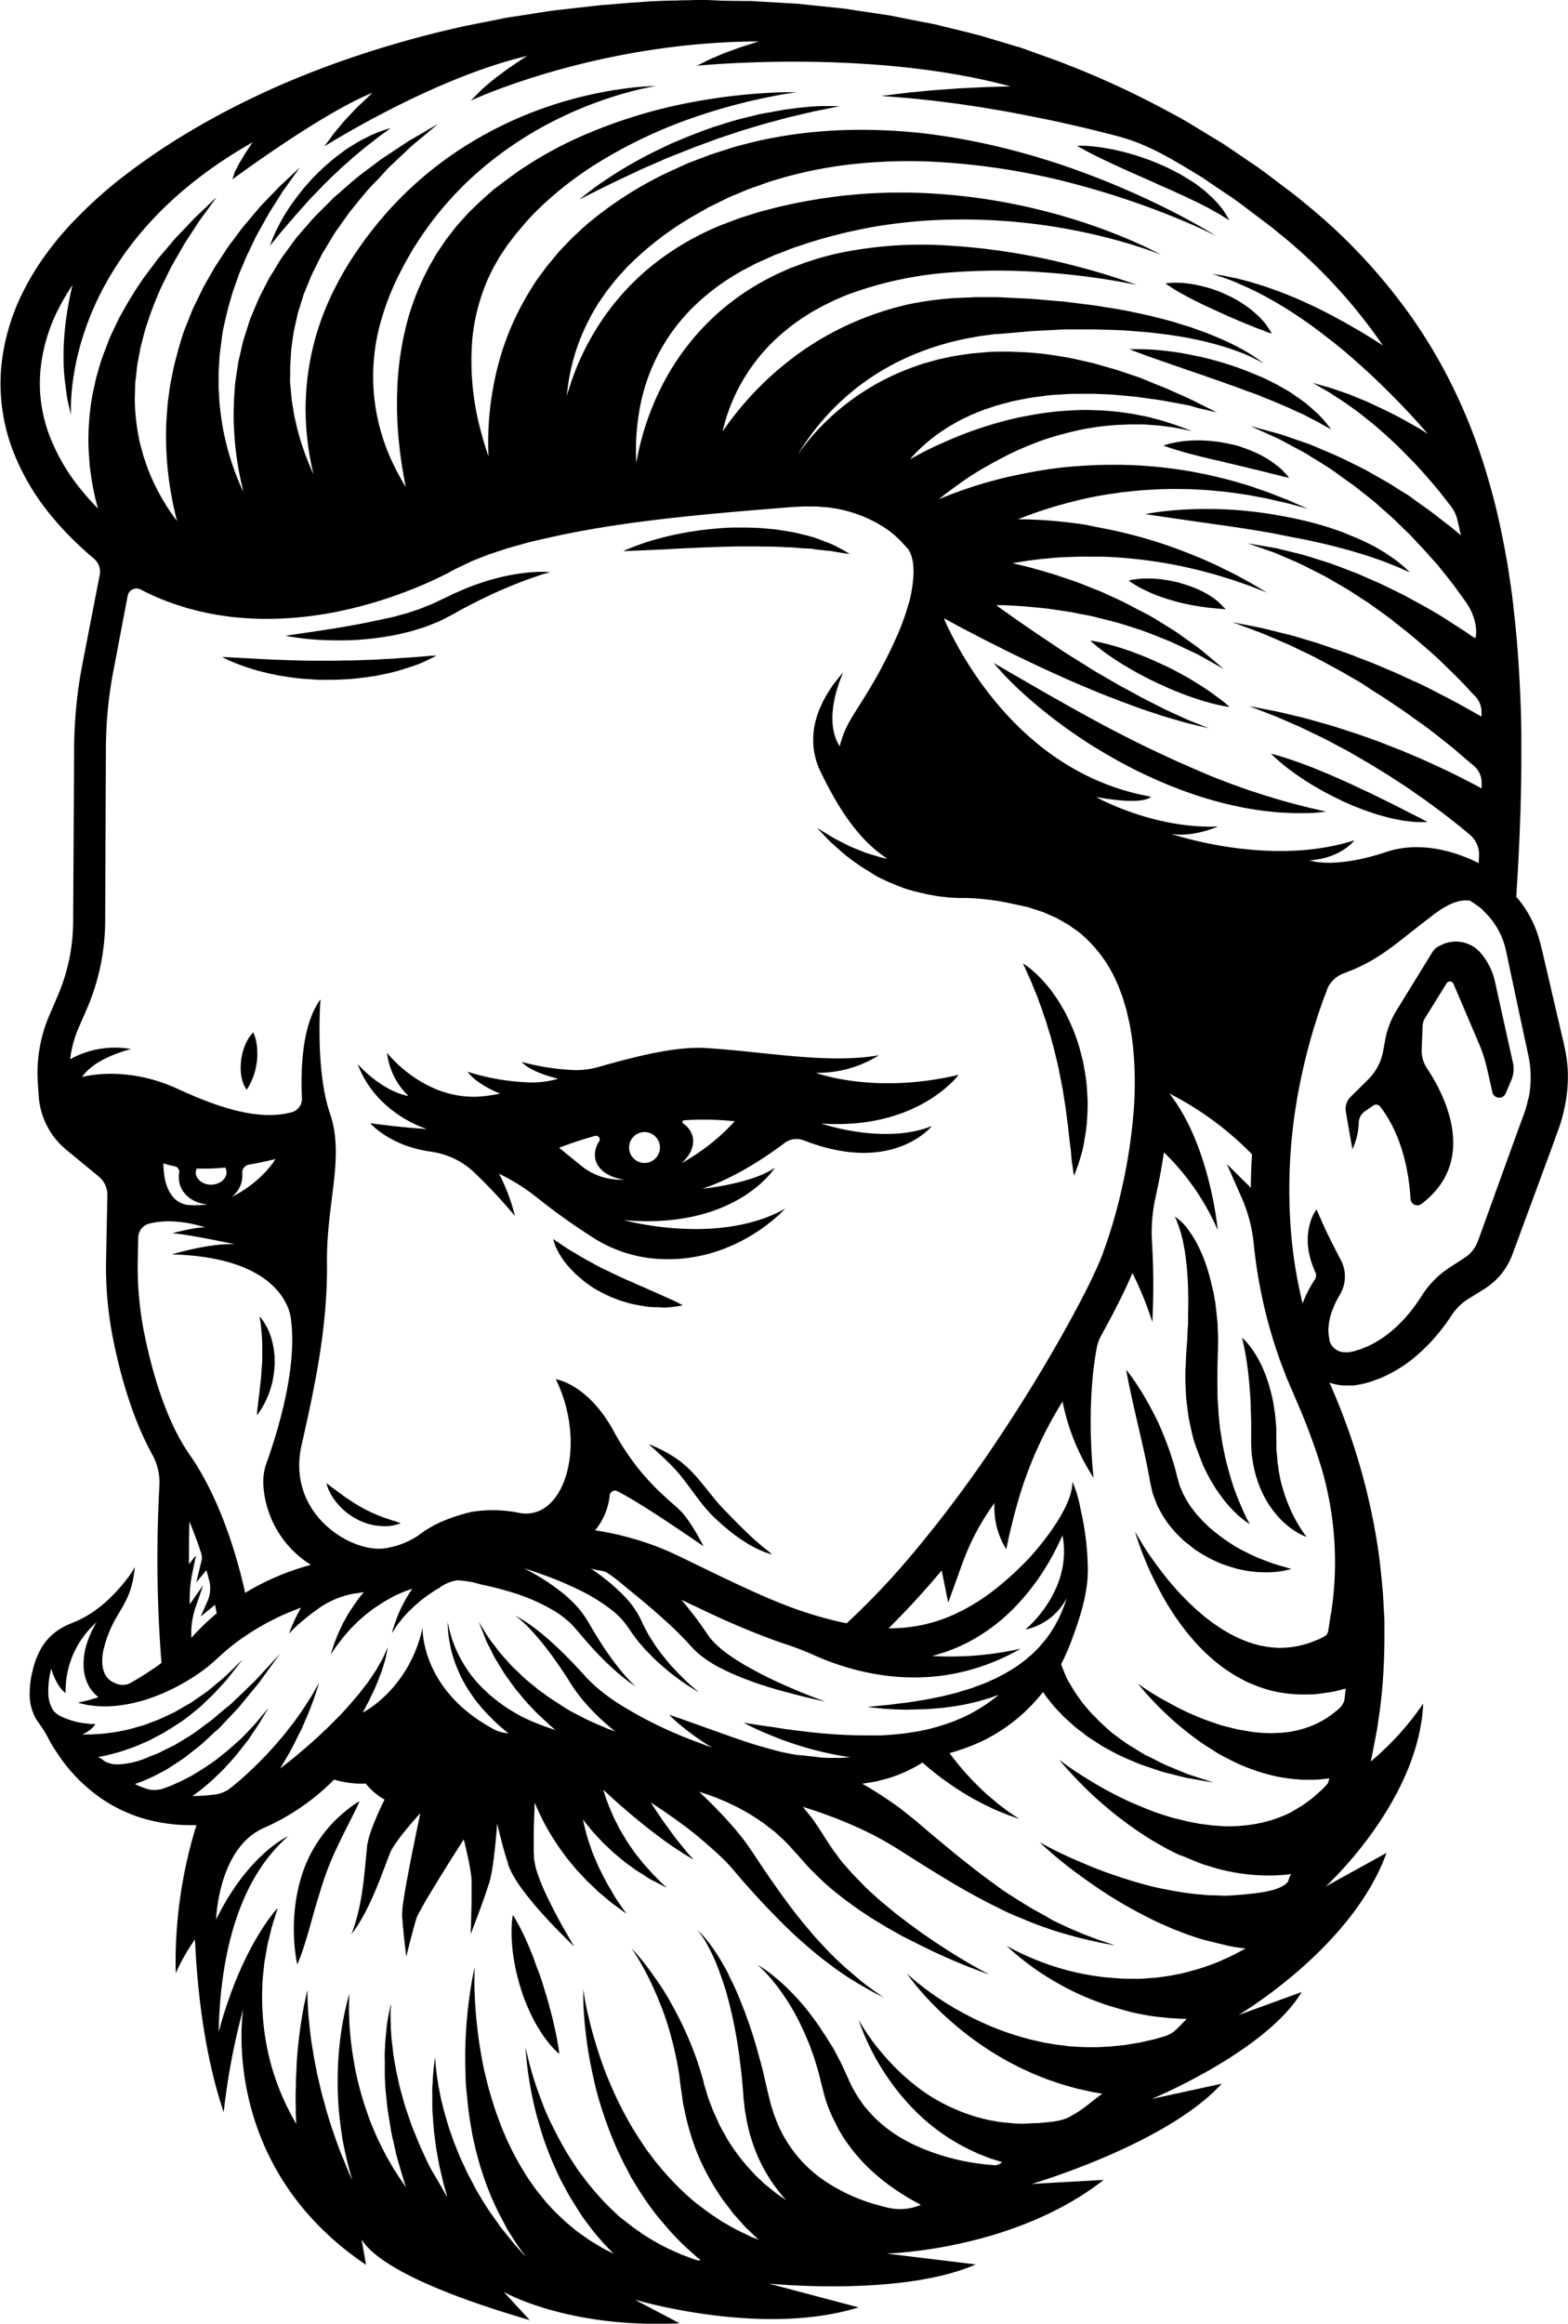 <svg id="Layer_1" data-name="Layer 1" xmlns="http://www.w3.org/2000/svg" viewBox="0 0 349.59 517.76"><path d="M512.86,260.42l-2.42.43-2.55.46c-.88.13-1.75.4-2.65.61-1.78.44-3.65.85-5.48,1.47l-2.79.87c-.93.31-1.86.65-2.78,1s-1.85.67-2.75,1.05l-2.7,1.12-1.33.56-1.29.61-2.53,1.21c-1.65.82-3.22,1.65-4.68,2.48s-2.84,1.64-4.08,2.44-2.36,1.54-3.34,2.21-1.81,1.31-2.49,1.83c-1.37,1.05-2.09,1.71-2.09,1.71l2.38-1.23c1.53-.77,3.7-1.86,6.32-3.11,1.31-.63,2.75-1.27,4.25-2s3.13-1.36,4.77-2.11,3.39-1.43,5.16-2.11l2.66-1.06c.89-.35,1.8-.65,2.71-1s1.8-.68,2.7-1l2.72-.9,1.34-.44c.44-.16.89-.31,1.33-.44l2.63-.79c1.73-.54,3.41-1,5-1.41l2.33-.63c.76-.19,1.49-.35,2.2-.52l3.86-.91c1.16-.21,2.17-.42,3-.59,1.67-.34,2.63-.57,2.63-.57s-1,0-2.69,0c-.86,0-1.9,0-3.1.08s-2.53.22-4,.39C514.42,260.25,513.65,260.32,512.86,260.42Z" transform="translate(-337.69 -236.03)"/><path d="M401.88,282.74c-.56.87-1.07,1.72-1.5,2.51s-.82,1.54-1.14,2.2-.57,1.25-.77,1.74c-.4,1-.57,1.57-.57,1.57l1.05-1.28c.66-.81,1.61-2,2.76-3.31.56-.68,1.21-1.39,1.87-2.16s1.38-1.54,2.1-2.37,1.49-1.66,2.3-2.47,1.59-1.69,2.44-2.49l1.23-1.23,1.27-1.18c.42-.39.82-.8,1.24-1.17l1.25-1.09c.41-.36.81-.73,1.21-1.07l1.2-1,1.12-.94c.37-.31.74-.57,1.09-.85.7-.52,1.33-1.05,1.9-1.49s1.1-.79,1.52-1.1c.85-.62,1.32-1,1.32-1s-.58.17-1.58.51c-.5.18-1.11.39-1.79.66s-1.43.65-2.24,1.06c-.41.21-.84.41-1.27.65l-1.31.78-1.36.85c-.47.29-.9.64-1.37,1a34,34,0,0,0-2.76,2.17l-1.36,1.19-1.31,1.27c-.87.84-1.68,1.75-2.47,2.65-.4.44-.77.9-1.13,1.36s-.72.91-1.07,1.36C403.09,281,402.44,281.86,401.88,282.74Z" transform="translate(-337.69 -236.03)"/><path d="M566.69,452.72c.26.65.63,1.39,1,2.28s.76,1.85,1.19,2.91c.22.54.41,1.11.61,1.68s.47,1.16.65,1.79.43,1.24.65,1.88.39,1.31.6,2,.45,1.34.62,2,.37,1.41.57,2.11.34,1.44.53,2.16.35,1.45.52,2.18c.29,1.47.58,2.93.86,4.38s.47,2.89.7,4.29.35,2.77.55,4.08c.12.65.13,1.29.21,1.9s.14,1.22.2,1.79c.14,1.16.32,2.23.37,3.18s.19,1.79.28,2.48c.19,1.38.35,2.2.35,2.2s.31-.74.78-2.08q.35-1,.78-2.43a25.45,25.45,0,0,0,.72-3.22c.19-1.2.45-2.5.56-3.88s.17-2.86.2-4.39c0-.76-.06-1.53-.1-2.32s-.1-1.58-.17-2.38c-.18-1.59-.49-3.2-.77-4.81-.44-1.58-.78-3.18-1.33-4.71a37.24,37.24,0,0,0-1.77-4.39c-.34-.69-.63-1.38-1-2s-.72-1.27-1.09-1.88-.75-1.17-1.13-1.7-.73-1.08-1.13-1.54a31.19,31.19,0,0,0-2.21-2.51c-.68-.72-1.36-1.28-1.89-1.75s-1-.77-1.34-1-.45-.28-.49-.3.1.22.25.52S566.38,452.11,566.69,452.72Z" transform="translate(-337.69 -236.03)"/><path d="M508.57,581.32c-.8-.63-1.92-1.55-3.18-2.71-.64-.58-1.3-1.22-2-1.91s-1.43-1.42-2.19-2.18l-2.31-2.38c-.74-.78-1.48-1.62-2.18-2.51-1.44-1.75-2.86-3.62-4.39-5.26a22.9,22.9,0,0,0-2.38-2.26c-.42-.35-.76-.61-1.2-.92s-.78-.53-1.16-.77a27.42,27.42,0,0,0-3.77-2c-.94-.43-1.5-.62-1.5-.62s.43.4,1.2,1.08,1.83,1.67,3.07,2.86c.63.6,1.26,1.25,1.93,2s1.26,1.49,1.9,2.33c1.29,1.67,2.61,3.58,4.11,5.43a29.12,29.12,0,0,0,2.44,2.66c.84.8,1.69,1.56,2.54,2.27a36.15,36.15,0,0,0,4.93,3.57,23.85,23.85,0,0,0,3.87,1.9c.48.18.88.3,1.14.38l.41.11-.33-.26C509.28,581.9,509,581.63,508.57,581.32Z" transform="translate(-337.69 -236.03)"/><path d="M395.72,530.38l.15,1.1c.06.42.08.9.14,1.41s.09,1.06.1,1.65l.05.89c0,.31,0,.62,0,.93,0,.63,0,1.28,0,1.94s0,1.32-.08,2-.08,1.34-.14,2-.11,1.32-.19,2-.15,1.25-.2,1.84-.16,1.14-.22,1.66-.09,1-.16,1.44-.1.8-.13,1.12c-.06.63-.06,1-.06,1s.23-.29.59-.82c.18-.26.4-.58.62-1a9.89,9.89,0,0,0,.71-1.31c.23-.5.48-1,.71-1.62s.41-1.22.61-1.88.31-1.37.44-2.08.17-1.45.24-2.19,0-1.48,0-2.2c0-.37-.07-.73-.11-1.08a7.18,7.18,0,0,0-.15-1c-.06-.34-.12-.68-.2-1s-.17-.64-.26-1a14.81,14.81,0,0,0-.62-1.68,12,12,0,0,0-.7-1.35,9.62,9.62,0,0,0-.64-1,6.13,6.13,0,0,0-.68-.77l.05.27Z" transform="translate(-337.69 -236.03)"/><path d="M551.42,475.51c-18.89,4.48-31.84-.45-31.84-.45a25.46,25.46,0,0,0,14.07-3.91c-11.35,2-25.32-.79-38.6-1.61-6.52-.4-15.22,1.74-23.95,4.23a18.08,18.08,0,0,1-5.8.67,53.1,53.1,0,0,1-11.29-1.8s1.5,2.11,8.11,3.74h0a20.7,20.7,0,0,1-7.34.78,51,51,0,0,1-12.83-2.33s1.53,2.53,7.24,4.87c-1.07.21-2.09.39-3.07.51-13.4,1.77-22.14-9.61-22.14-9.61a15.87,15.87,0,0,0,4.79,9.64c-6.18-1.17-11.33-7.12-11.33-7.12,4.1,11.13,15.44,14.48,15.44,14.48-6.82-.45-12.65-1.31-12.65-1.31s4.27,5,13.26,6.3l.76.12a17.43,17.43,0,0,1,9.42,4.79,119.18,119.18,0,0,1,8.81,9.44,40.88,40.88,0,0,0-3.54-9.4,45.8,45.8,0,0,1,8.88,5.64,137.43,137.43,0,0,0,11.77,8.39,30.38,30.38,0,0,0,12.67,4.75c18.42,2.32,30.16-10.64,30.52-11-15,8.44-36,2.57-36,2.57,24.72,2.16,33.43-11.28,33.69-11.69-5,3.5-15.55,4.63-16.21,4.7,7.48-2.44,14.87-7.57,18.32-10.17a4.44,4.44,0,0,1,4.33-.61c19.86,7.76,28.52-3.18,28.52-3.18-10.73,4.25-24.62-.57-24.62-.57C542.4,487.83,551.42,475.51,551.42,475.51ZM475,498.84a13.92,13.92,0,0,1-7.82-3.14l-4.83-3.93a81.82,81.82,0,0,1,8-2.64.82.82,0,0,1,.93,1.21,5.19,5.19,0,0,0-.85,4c.57,2.44,3.16,4.1,6.57,4.55C476.31,498.89,475.64,498.88,475,498.84Zm6.15-3.7a3.44,3.44,0,1,1,3.67-3.21A3.45,3.45,0,0,1,481.11,495.14Zm8.43.11c2-1.76,3-3.91,2.54-5.94a4.94,4.94,0,0,0-2.1-2.94.4.4,0,0,1,.21-.73,65.49,65.49,0,0,1,11.27.22A46.63,46.63,0,0,1,489.54,495.25Z" transform="translate(-337.69 -236.03)"/><path d="M485.64,527.38c.37,0,.72,0,1.06-.06.66-.05,1.24-.12,1.71-.19.95-.13,1.49-.26,1.49-.26s-.49-.29-1.33-.72c-.43-.21-.95-.45-1.54-.71s-1.24-.55-1.95-.88-1.47-.63-2.28-1-1.63-.74-2.5-1.1-1.72-.8-2.63-1.15c-.45-.18-.88-.41-1.33-.61l-1.34-.62c-.9-.4-1.75-.87-2.63-1.26s-1.72-.87-2.51-1.32c-.41-.22-.8-.45-1.2-.65s-.76-.45-1.14-.65c-.76-.41-1.42-.86-2.1-1.23s-1.25-.77-1.77-1.11-1-.66-1.38-.92-.7-.46-.9-.61l-.33-.24a9.3,9.3,0,0,0,.45,1.47,16.65,16.65,0,0,0,.76,1.58,17.24,17.24,0,0,0,1.23,1.91,19.36,19.36,0,0,0,1.73,2c.32.35.67.7,1,1s.76.66,1.16,1a11.87,11.87,0,0,0,1.26,1c.43.31.88.62,1.33.92.94.54,1.9,1.09,2.89,1.56a32.59,32.59,0,0,0,3,1.23c.51.17,1,.32,1.53.47a13.39,13.39,0,0,0,1.51.39c1,.21,2,.38,2.89.52s1.81.13,2.62.16Z" transform="translate(-337.69 -236.03)"/><path d="M416.37,638.29c-.45.33-1,.74-1.61,1.24s-1.27,1.09-2,1.76a31.44,31.44,0,0,0-4.23,5.13,30.7,30.7,0,0,0-1.89,3.29,31.37,31.37,0,0,0-1.51,3.67l-.28.89-.28,1c-.19.64-.32,1.26-.46,1.88a36.26,36.26,0,0,0-.62,3.68,43.16,43.16,0,0,0-.26,6.54,40.63,40.63,0,0,0,.42,4.6c.07.56.17,1,.22,1.3l.1.46.18-.43c.11-.28.3-.7.48-1.22.4-1,.91-2.56,1.45-4.35s1.11-3.87,1.72-6.05c.31-1.09.63-2.2,1-3.34q.26-.82.51-1.68l.26-.82.3-.88c.35-1.08.76-2.18,1.18-3.25s.88-2.11,1.34-3.12c.92-2,1.88-3.91,2.7-5.56l1.15-2.27c.35-.68.63-1.3.88-1.79.49-1,.74-1.62.74-1.62l-.4.25C417.21,637.73,416.82,638,416.37,638.29Z" transform="translate(-337.69 -236.03)"/><path d="M687.19,473.87c-.06-.71-.13-1.4-.23-2.1s-.25-1.53-.36-2l-.21-1-.2-.88c-.13-.58-.27-1.16-.4-1.73-1.07-4.58-2.09-8.9-3-12.9-.48-2-.92-3.91-1.36-5.72-.11-.47-.23-.93-.34-1.39s-.27-1-.44-1.54a24.54,24.54,0,0,0-5-8.88l.1,0c.4-6.25.73-12.52.92-18.79h0l.11-.13-.1-.06h0c.13-4.19.21-8.4.2-12.62,0-.95,0-1.91,0-2.87q0-5.55-.28-11.12c-.06-1.49-.14-3-.23-4.48q-.42-7.29-1.28-14.59h0c0-.42-.09-.82-.14-1.24-.16-1.39-.36-2.78-.56-4.16s-.42-2.72-.62-4.08c-.5-2.74-1-5.49-1.59-8.2-.49-2.25-1-4.5-1.61-6.72-.38-1.47-.78-2.92-1.22-4.37q-.74-2.58-1.6-5.11c-.4-1.18-.82-2.35-1.25-3.52-1-2.7-2.09-5.36-3.29-8A116.13,116.13,0,0,0,652.62,307a126.45,126.45,0,0,0-22.85-24.74l-1.62-1.33-.82-.67-.4-.33-.29-.23-.2-.16-3.25-2.46c-2.19-1.64-4.27-3.3-6.66-4.85L613,269.82c-1.17-.77-2.32-1.62-3.51-2.3l-7.13-4.34q-2.24-1.28-4.5-2.47c-3.2-1.72-6.43-3.36-9.72-4.91h0q-7.83-3.68-15.95-6.67l-3.92-1.4c-1.31-.46-2.6-1-3.94-1.34l-8-2.41c-2.69-.7-5.38-1.36-8.07-2l-2-.5-2-.41-.14,0-4-.79-4.08-.81-2.8-.42h0l-1.29-.19-4.11-.62-2.05-.31-2.07-.21-8.27-.86-8.29-.48-2.07-.13c-.69,0-1.39,0-2.08,0l-4.14-.06L494.7,236c-1.38,0-2.76.07-4.14.09-.62,0-1.26,0-1.88.06h0c-2.13,0-4.27.1-6.4.21l-4.4.31h0L474,237l-2.16.16-2,.22-4,.45-4.06.46c-1.35.15-2.74.4-4.12.6l-4.13.64-2.08.32c-.69.1-1.38.22-2,.37l-8.15,1.61-1.74.4h0a233.1,233.1,0,0,0-25.73,7.41c-1.47.52-2.93,1.05-4.39,1.6-1.1.42-2.21.84-3.31,1.29a183.36,183.36,0,0,0-26.76,13.16,148.62,148.62,0,0,0-13.91,9.45,97.93,97.93,0,0,0-10.2,9c-.81.81-1.62,1.64-2.39,2.5a70.4,70.4,0,0,0-5.45,6.77,57.44,57.44,0,0,0-4.54,7.55,47.06,47.06,0,0,0-4.94,17.21,41.88,41.88,0,0,0,2.49,17.9,52.32,52.32,0,0,0,9,15.26,68.66,68.66,0,0,0,6,6.32l1.58,1.46.3.26.19.17.39.32s.78.65.79.67a3.84,3.84,0,0,1,1.24,3.61L356,384.32a101.43,101.43,0,0,0-1.78,18.4L354,441.29a42.42,42.42,0,0,1-3.58,16.94L348.8,462a32.73,32.73,0,0,0-2.68,15.32l.2,2.93a17,17,0,0,0,6.19,12l7.19,5.92a5.27,5.27,0,0,1,1.93,4.16l-.29,14.48a82.06,82.06,0,0,0,1.54,17.45c1.49,7.5,4.18,17.58,8.76,25.85a12.92,12.92,0,0,1,1.59,6.91,298.44,298.44,0,0,0,.46,39.53c-.67.49-1.33,1-2,1.41-1.72,1.16-3.4,2.22-5,3.09a3.4,3.4,0,0,1-2.3.32l-.07,0a6,6,0,0,1-1.93-.83,3.91,3.91,0,0,1-1.35-1.61,6.46,6.46,0,0,1-.55-2.61,11.15,11.15,0,0,1,.37-3.09,27.3,27.3,0,0,1,2.41-6.18c.54-.92,1.16-2,1.69-2.89a22.61,22.61,0,0,0,1.39-2.79,19.81,19.81,0,0,0,1.19-4.46c.08-.53.15-1,.17-1.25s.05-.45.05-.45-.43.75-1.3,2a36.61,36.61,0,0,1-4,4.63,27.66,27.66,0,0,1-3,2.6,23.89,23.89,0,0,1-3.72,2.33c-.31.16-.62.29-.92.44l-1.17.48a17.33,17.33,0,0,0-2.49,1.22,12.42,12.42,0,0,0-4.12,4.1,17.94,17.94,0,0,0-2.07,5.25,20.26,20.26,0,0,0-.66,5.39,10.87,10.87,0,0,0,1.45,5.43c.1.17.21.33.32.5a26.68,26.68,0,0,1,2.19,3.41c.48.92,1.07,2,1.79,3.06.46.73,1,1.49,1.55,2.27a37.63,37.63,0,0,0,3,3.58,35.32,35.32,0,0,0,3.56,3.27,33.33,33.33,0,0,0,8.5,5,32.78,32.78,0,0,0,4.2,1.37,37.07,37.07,0,0,0,6.8,1.07c1.23.09,2.5.11,3.82.08a102.94,102.94,0,0,0-4.62,33,44.19,44.19,0,0,1,4.29-7.53c.54,11.92,2.2,26,6.4,38.5a152.19,152.19,0,0,1,4.35-23c-.3,2-4.81,35.3,27.39,57l-1-5.68c2.16,3.63,10.14,10,37.5,18L450,746.69c.36.21,14.45,8.19,39.22,7l-9.81-5.16v-.06s28.08,8.38,49.7,1.67l-20-5.3,0,0s29.5,3,46.14-4.27l-19.91-2.42s28.25-.63,48.41-16.41l-16,.89c.9-.27,30.18-9,42.33-22.33l-15.58,3.39s25.5-10.58,33.4-23.81L613.81,685c.77-.46,25.51-15.24,33-36.12l-13.57,7.49S654,637.54,655,615.6a62.82,62.82,0,0,1-11.68,12.89l0-.14c.37-1.52.61-3.07.93-4.6l.44-2.31c.13-.77.22-1.55.34-2.32s.2-1.37.3-2.06c.36-2.68.61-5.38.77-8.07q.26-4.29.25-8.57l0-2.35c0-.78,0-1.56-.07-2.35l-.16-2.9-.1-1.78c-.29-3.1-.56-6.22-1-9.29a143.17,143.17,0,0,0-10.15-35.89l-.76-1.77a10.83,10.83,0,0,0,3,.63c.21,0,.49,0,.75,0h.68l.45,0h.1l.24,0h.06l.26,0c.68-.13,1.38-.23,2.07-.4s1.38-.35,2-.59,1.36-.45,2-.75a30.24,30.24,0,0,0,7.33-4.5,41,41,0,0,0,6-6.2c.87-1.1,1.83-2.5,2.44-3.42a12.91,12.91,0,0,1,2-2.26,10.2,10.2,0,0,1,1.19-.91l.36-.24.39-.24.87-.54,1.72-1.07.44-.27.51-.33c.38-.26.76-.53,1.12-.82a15.1,15.1,0,0,0,3.64-4.2c.24-.4.45-.82.65-1.24l.31-.71.22-.56.71-1.92c1.89-5.14,3.79-10.26,5.66-15.32.92-2.52,1.85-5,2.76-7.5.45-1.27.9-2.53,1.36-3.77a33.28,33.28,0,0,0,1.14-4.3A32.39,32.39,0,0,0,687.19,473.87ZM363,309.51c-.34.76-.76,1.51-1.05,2.32-.23.63-.48,1.26-.71,1.9a42.86,42.86,0,0,0-1.74,5.2,23.65,23.65,0,0,0-.64,2.51L358.3,324a56.54,56.54,0,0,0-.89,10.48c0,1.77.16,3.5.27,5.23.1.89.25,1.76.35,2.65.08.44.2,1.18.27,1.62.06.28.11.54.16.81a46,46,0,0,0,1.09,4.56c-1.18-1.19-2.32-2.43-3.37-3.72a43.49,43.49,0,0,1-7.5-12.66,32.75,32.75,0,0,1-2-14.12,38.24,38.24,0,0,1,4-13.91,49.23,49.23,0,0,1,3.18-5.4c-.2.81-.38,1.61-.54,2.41-.36,1.66-.64,3.33-.87,5s-.38,3.27-.49,4.85c-.05.79-.07,1.57-.09,2.33s0,1.5,0,2.21c0,1.45.1,2.81.23,4.05s.3,2.39.42,3.39.34,1.86.49,2.57c.33,1.3.52,2.08.54,2.19-.07-.92-2.53-36.49,40.44-60.79-.18.26-.34.51-.51.77-.54.84-1.08,1.59-1.51,2.35s-.87,1.39-1.18,2-.61,1.15-.8,1.62L389.5,276s19.94-14.78,31.23-19.29c-1.05,1-2.05,1.95-3,2.84s-1.88,1.94-2.71,2.81-1.51,1.76-2.14,2.5a20.08,20.08,0,0,0-1.55,2c-.76,1-1.23,1.67-1.28,1.75s23.79-15.09,45.2-20.13c-1.22.74-2.35,1.55-3.44,2.26s-2.22,1.62-3.21,2.33c-.25.18-.48.36-.71.54s-.45.38-.67.55l-1.2,1-1,.9-.83.83-1.54,1.56s27.79-13.06,64.21-13.19l-.43.13-2.08.67c-1.36.41-2.63.88-3.79,1.3-.58.22-1.13.41-1.66.62l-1.48.63c-.92.39-1.72.72-2.36,1.07l-2,1s38.46-3.94,69.92,4.6l-2.75.07-2.95.09-2.88.14-2.78.13-2.65.2c-1.73.11-3.35.23-4.85.38l-4.09.4-3.15.38-2.73.34,2.75.21,3.13.25c1.22.11,2.58.26,4.07.41s3.09.36,4.78.57l2.62.34,2.71.41,2.8.42,2.86.49c1.92.31,3.88.68,5.82,1.06s3.89.78,5.8,1.16,3.77.83,5.57,1.23,3.56.82,5.2,1.24,3.2.79,4.62,1.18c6.68,1.74,12.1,5.1,17.92,8.63,1.16.66,2.2,1.45,3.29,2.17l3.26,2.2c2.17,1.4,4.34,3.12,6.5,4.74l3.25,2.46,3,2.44A117.16,117.16,0,0,1,646,313c-1.72-1.12-3.48-2.21-5.26-3.27-1-.57-1.92-1.11-2.88-1.66l-2.9-1.59c-1.94-1-3.85-2-5.74-2.84a90.28,90.28,0,0,0-10.56-4.12l-2.27-.69-2.07-.54c-1.29-.35-2.45-.53-3.38-.74s-1.69-.29-2.2-.37l-.77-.12.74.25c.49.16,1.2.38,2.1.7s2,.72,3.18,1.27c.59.27,1.23.55,1.91.84l2.08,1a88.86,88.86,0,0,1,9.45,5.6c1.66,1.12,3.35,2.34,5,3.6.82.65,1.66,1.29,2.5,1.94s1.66,1.35,2.47,2a170.8,170.8,0,0,1,16.73,16.29l1.88,2.13c-1.14-.7-2.27-1.42-3.45-2.06s-2.62-1.51-4-2.18l-2-1c-.65-.32-1.31-.62-1.94-.91l-1.88-.89c-.62-.27-1.24-.52-1.84-.76-1.19-.48-2.3-1-3.38-1.32l-2.87-1c-.87-.25-1.64-.46-2.26-.65l-2-.55,1.76,1,2,1.15,2.5,1.64c.93.57,1.88,1.3,2.88,2,.51.37,1,.74,1.54,1.13l1.56,1.26c.53.43,1.07.85,1.6,1.29l1.59,1.39c1.08.92,2.12,1.92,3.17,2.9s2,2,3,3,1.92,2,2.82,3,1.75,2,2.52,2.9,1.52,1.83,2.17,2.66,1.25,1.6,1.78,2.29a7.82,7.82,0,0,1,1.3,2.77c.28,1.13.53,2.25.78,3.38a.8.8,0,0,1,0,.15l-.46-.38c-.8-.66-1.59-1.36-2.45-2-1.72-1.29-3.42-2.7-5.29-4-.93-.64-1.85-1.3-2.78-2s-1.93-1.23-2.89-1.84-1.9-1.25-2.89-1.79l-2.95-1.67c-1.91-1.15-3.93-2.06-5.82-3s-3.8-1.73-5.58-2.49c-.89-.37-1.75-.75-2.6-1.08l-2.49-.87c-1.6-.54-3-1.08-4.36-1.47l-3.41-.93-2.94-.8,2.78,1.26,3.19,1.44c1.22.57,2.54,1.34,4,2.11l2.27,1.22c.76.45,1.53,1,2.34,1.45,1.59,1,3.31,2,4.95,3.24s3.43,2.37,5.09,3.75l2.52,2c.85.66,1.64,1.42,2.45,2.13s1.63,1.43,2.43,2.15l2.3,2.25c1.55,1.45,2.93,3,4.32,4.48.69.73,1.32,1.5,2,2.23s1.28,1.42,1.84,2.15c1.15,1.43,2.25,2.77,3.19,4.06s1.8,2.46,2.54,3.51c1.43,2.1,2.56,5.27,2,7.81a3.9,3.9,0,0,1-1.17-.66c-1.56-1.1-3.28-2.15-5-3.28s-3.62-2.2-5.51-3.28l-2.88-1.57c-.49-.27-1-.54-1.46-.79l-1.49-.74-3-1.46c-1-.49-2-.9-3-1.34l-2.95-1.29c-1-.38-2-.75-2.94-1.13l-2.84-1.06-2.77-.88c-1.8-.56-3.48-1.12-5.09-1.47l-4.33-1.06-3.39-.58-2.93-.51s1,.36,2.81,1l3.21,1.12,4,1.72c1.49.6,3,1.41,4.67,2.24l2.51,1.27,2.55,1.48c.86.49,1.73,1,2.61,1.52l2.61,1.69c.87.58,1.77,1.11,2.62,1.74l2.57,1.85,1.28.92c.43.31.84.65,1.25,1l2.47,1.93c1.61,1.3,3.15,2.63,4.64,3.91s2.89,2.57,4.17,3.84l1.88,1.82c.6.59,1.16,1.18,1.71,1.73,1.11,1.1,2,2.17,2.92,3.09h0A5.23,5.23,0,0,1,668,394.3c0,.47,0,.94,0,1.41-1.28-.75-2.66-1.51-4.1-2.32-1.69-.94-3.51-1.88-5.38-2.85s-3.82-2-5.85-2.85l-3-1.39c-1-.47-2.07-.88-3.09-1.33s-2.07-.88-3.1-1.3l-3.11-1.19c-2-.82-4.11-1.51-6.09-2.18-1-.33-2-.7-2.92-1l-2.83-.85-2.67-.79c-.87-.23-1.72-.43-2.53-.63-1.62-.4-3.09-.79-4.41-1.09l-3.43-.68-3-.59,2.85,1.06,3.26,1.21c1.24.5,2.63,1.11,4.13,1.75.76.33,1.56.66,2.36,1l2.48,1.2c.84.39,1.71.81,2.6,1.24s1.76.93,2.68,1.4c1.8,1,3.67,1.94,5.51,3.05l2.79,1.61L643.9,390c.92.59,1.84,1.13,2.73,1.74l2.68,1.8c1.78,1.16,3.45,2.44,5.11,3.59s3.19,2.38,4.64,3.52,2.82,2.23,4,3.27,2.35,2,3.33,2.83l0,0a4.9,4.9,0,0,1,1.63,3.75l0,1.2c-1.44-.81-3.06-1.62-4.76-2.49s-3.24-1.6-5-2.41-3.53-1.64-5.38-2.4l-2.79-1.18-2.84-1.11c-1.88-.77-3.8-1.44-5.68-2.1s-3.76-1.26-5.56-1.84-3.58-1.06-5.25-1.53l-2.43-.68-2.29-.54c-1.48-.34-2.81-.68-4-.93l-3.12-.6-2.7-.52,2.57,1,2.94,1.13c1.12.45,2.37,1,3.75,1.61l2.13.92c.72.36,1.47.71,2.23,1.08,1.54.75,3.17,1.49,4.79,2.38s3.35,1.73,5,2.72,3.4,1.92,5.07,3l2.5,1.53,2.45,1.6c1.62,1,3.17,2.14,4.67,3.17s2.92,2.1,4.27,3.1,2.59,2,3.72,2.88,2.16,1.75,3.06,2.49l0,0a5.88,5.88,0,0,1,2.08,4.78l-.09,1.58c-4.26-2.14-12.44-5.19-20.58-2.49-11.76,3.92-17.12,1.88-17.12,1.88,7.12-.5,10-4.47,10-4.47-18.7,6-40.11-1.18-40.94-1.47,4.8.93,10.52-1.6,10.52-1.6-14.63.54-27.18-6.58-27.18-6.58,11.12,2,12.22-.08,12.22-.08-27.7-4.89-41.51-29.55-45.87-39.05a2.66,2.66,0,0,1-.2-.68c1.56.87,3.59,2,6,3.22,1.42.73,2.94,1.55,4.58,2.36s3.35,1.69,5.14,2.56,3.65,1.76,5.55,2.65,3.83,1.75,5.76,2.62,3.9,1.68,5.82,2.5,3.84,1.55,5.7,2.26,3.65,1.38,5.37,2l4.87,1.62,4.15,1.21c1.23.38,2.34.59,3.23.83l2.81.67-2.68-1.08c-.85-.36-1.9-.72-3.05-1.28l-3.9-1.79c-1.4-.7-2.91-1.47-4.51-2.29s-3.25-1.76-5-2.69-3.46-2-5.23-3-3.52-2.18-5.31-3.27-3.51-2.23-5.21-3.38-3.4-2.25-5-3.37-3.17-2.18-4.62-3.22c-1-.7-2-1.4-2.87-2.06l1.18,0c.89,0,1.81.07,2.75.12s1.89.1,2.88.19l3,.29c.5.05,1,.11,1.52.15l1.52.22,3.09.46c1,.15,2,.38,3.09.58s2.08.39,3.09.63l3,.77c2,.47,4,1.13,5.87,1.73s3.7,1.3,5.42,2l2.49,1,2.27,1.06c1.44.69,2.8,1.29,4,1.9l3,1.68,2.58,1.46-2.26-1.91-2.64-2.21c-1-.82-2.28-1.67-3.6-2.64l-2.1-1.5-2.33-1.45c-1.61-1-3.29-2.09-5.14-3s-3.71-2-5.72-2.9l-3-1.38c-1-.45-2.06-.83-3.09-1.25s-2.07-.85-3.12-1.22-2.1-.71-3.15-1.07l-1.55-.53-1.57-.46c-1-.31-2.07-.6-3.09-.89s-2-.52-3-.77c-.6-.13-1.18-.28-1.76-.42,1.83-.31,3.75-.62,5.76-.84,1.09-.14,2.2-.22,3.32-.33s2.26-.16,3.41-.2,2.31-.1,3.49-.09l1.75,0,1.77,0c2.36.05,4.72.22,7,.44s4.61.53,6.82.89,4.34.79,6.33,1.25c1,.23,2,.46,2.93.72s1.85.49,2.72.73c1.72.54,3.32,1,4.71,1.49s2.62.87,3.6,1.28l3.1,1.19-2.87-1.69c-.91-.56-2.06-1.14-3.37-1.87s-2.82-1.42-4.47-2.25c-.83-.4-1.71-.78-2.61-1.2s-1.86-.8-2.84-1.2c-2-.82-4.05-1.6-6.25-2.35s-4.5-1.45-6.87-2.08-4.8-1.2-7.26-1.66l-1.85-.36L580,353c-1.23-.21-2.47-.36-3.7-.52s-2.46-.26-3.67-.38-2.43-.2-3.61-.24c-1.49-.09-2.94-.12-4.36-.13,1.92-.76,4-1.53,6.12-2.2,2.36-.78,4.85-1.44,7.41-2.07s5.19-1.11,7.85-1.48l2-.29,2-.2c1.33-.17,2.66-.25,4-.33,2.65-.17,5.28-.21,7.83-.15,1.27,0,2.53.09,3.75.15s2.44.17,3.6.29c2.36.19,4.55.56,6.59.84l2.92.55,1.35.25,1.27.29c1.63.4,3.08.68,4.24,1l3.66,1-3.48-1.53c-1.11-.52-2.5-1-4.08-1.64l-1.23-.48-1.32-.45-2.86-1c-2-.58-4.19-1.28-6.55-1.81-1.18-.3-2.39-.59-3.64-.83s-2.52-.53-3.84-.72c-2.62-.44-5.35-.79-8.15-1-1.4-.11-2.81-.22-4.23-.26l-2.14-.07h-2.15c-2.87,0-5.74.15-8.57.37s-5.61.59-8.28,1.07-5.26,1-7.7,1.6-4.71,1.27-6.8,1.95c-2.79.91-5.23,1.85-7.26,2.7l.89-.7c1.26-1,2.68-2,4.21-3.11s3.16-2.13,4.92-3.15,3.6-2,5.53-3c1-.45,1.93-.94,2.94-1.35l1.5-.64,1.52-.6c2-.79,4.13-1.44,6.21-2,1-.28,2.09-.52,3.13-.77s2.07-.42,3.1-.59,2-.3,3-.42l2.93-.25,2.79-.1c.91,0,1.78,0,2.62,0s1.65.08,2.41.14,1.51.1,2.19.19c1.36.2,2.57.33,3.54.53l3.07.61L600.57,331c-.94-.36-2.11-.7-3.44-1.14-.67-.22-1.4-.38-2.17-.59s-1.57-.42-2.43-.57-1.74-.37-2.67-.51l-2.9-.41-3.09-.27c-1-.06-2.14-.08-3.25-.12s-2.22,0-3.37.05-2.29.13-3.46.23a68.4,68.4,0,0,0-7,1L565,329l-1.75.41c-1.16.26-2.29.59-3.43.9-2.26.65-4.47,1.38-6.58,2.17s-4.09,1.66-6,2.5-3.64,1.74-5.23,2.6l-1.43.78a31.14,31.14,0,0,1,2.67-2.76,37.69,37.69,0,0,1,5.34-4.09l.76-.5.79-.44c.54-.29,1.07-.62,1.62-.91s1.13-.54,1.71-.82c.28-.14.57-.28.87-.41l.9-.37,1.83-.74,1.89-.62c1.27-.46,2.6-.75,3.93-1.12.67-.19,1.35-.31,2-.44l2-.39c1.38-.23,2.77-.38,4.15-.58s2.78-.2,4.16-.31,2.88-.06,4.31-.09h1.24l.59,0,2,.07,2,.09,1.91.16,3.67.34,3.44.48c2.21.26,4.22.69,6,1,.9.17,1.74.31,2.52.48L605,327c2.41.54,3.84.89,4,.92l-3.7-1.84-2-1c-.72-.35-1.51-.69-2.35-1.07-1.7-.74-3.58-1.64-5.73-2.43L592,320.24,588.33,319l-1.91-.64c-.65-.18-1.32-.36-2-.56l-2-.57-1-.29-1.07-.24c-1.43-.31-2.89-.68-4.38-.95s-3-.52-4.58-.74-3.14-.36-4.75-.47l-2.41-.11c-.82,0-1.63-.09-2.46-.05-1.62,0-3.28,0-4.93.19l-2.48.21-2.46.35-1.24.19c-.41.07-.81.17-1.22.24l-2.43.53c-.8.2-1.59.44-2.38.66l-1.2.33-1.16.4a54.22,54.22,0,0,0-21.61,13.65,50.13,50.13,0,0,0-3.88,4.52c-.5.66-.94,1.27-1.31,1.84a54.68,54.68,0,0,1,3.69-5.44,53.86,53.86,0,0,1,14.1-12.81,55.56,55.56,0,0,1,9.89-4.9,61.56,61.56,0,0,1,11.25-3.1l1.47-.28,1.48-.2,1.48-.19.74-.11.18,0h.13l.39,0,6.25-.55c1-.1,2-.14,3-.2s2-.09,3-.15,2-.12,3-.13l2.94,0,2.9,0c1,0,1.89.05,2.83.07,1.87.05,3.71.09,5.48.25s3.51.23,5.18.45,3.29.36,4.82.64c.77.11,1.53.24,2.26.36s1.45.29,2.15.43l2,.42,1.9.5a61.93,61.93,0,0,1,6.28,2,37.64,37.64,0,0,1,3.87,1.76c.44.23.77.42,1,.55l.3.2a2,2,0,0,0-.27-.24c-.2-.16-.5-.4-.9-.69a37.84,37.84,0,0,0-3.66-2.29,59.1,59.1,0,0,0-6.07-2.88l-1.86-.76-2-.72c-.69-.24-1.4-.51-2.12-.73l-2.26-.69c-1.53-.5-3.15-.9-4.83-1.33s-3.43-.8-5.24-1.18-3.66-.71-5.57-1c-1-.16-1.92-.32-2.9-.46s-2-.26-3-.38l-3-.38c-1-.13-2-.19-3.09-.29l-3.14-.27c-1.06-.09-2.13-.18-3.15-.22l-6.26-.31h-5l-1.66.09A71.73,71.73,0,0,0,540,303.89a68.89,68.89,0,0,0-12.63,4.23,66.74,66.74,0,0,0-11,6.24,70.73,70.73,0,0,0-17.58,17.81c.24-1,.52-2.09.87-3.19a40.14,40.14,0,0,1,3.4-7.77,41.66,41.66,0,0,1,5.69-7.73,45.28,45.28,0,0,1,8.15-6.79l1.17-.75.59-.37.15-.09,0,0,.34-.18,1.36-.75c.44-.24.93-.53,1.31-.69.82-.38,1.58-.8,2.45-1.17s1.76-.77,2.66-1.1a82.66,82.66,0,0,1,22.75-4.86,138.48,138.48,0,0,1,21,0c6.18.44,11.32,1.17,14.9,1.75,3.36.56,5.35,1,5.59,1.06-.22-.08-2.13-.82-5.4-1.85-3.48-1.11-8.5-2.57-14.66-3.91a143.36,143.36,0,0,0-21.45-3,90.5,90.5,0,0,0-25.43,1.75c-1.08.24-2.17.55-3.25.83s-2.24.7-3.35,1.05c-.6.19-1,.36-1.53.55l-1.45.54-.36.13-.09,0,0,0-.19.08-.19.09-.78.35-1.53.68a57.14,57.14,0,0,0-11.43,7,55,55,0,0,0-9.05,9.13,55.57,55.57,0,0,0-6.17,9.87,61.25,61.25,0,0,0-5.31,16.33A51.75,51.75,0,0,1,480.74,325a42.73,42.73,0,0,1,3.75-10.12,42.14,42.14,0,0,1,7.15-9.82,49.48,49.48,0,0,1,10.71-8.24l.76-.46.79-.41,1.59-.83c1.06-.58,2.18-1,3.29-1.53l1.59-.72,1.83-.69c1.23-.48,2.47-1,3.61-1.32,2.29-.81,4.72-1.53,7.15-2.19l3.66-.91,3.68-.79a114.58,114.58,0,0,1,14.61-1.83,130.2,130.2,0,0,1,44.83,5.3c4.12,1.25,6.5,2.23,6.78,2.34-.26-.15-2.53-1.39-6.49-3.11a129,129,0,0,0-18.12-6.26,132.06,132.06,0,0,0-27-4.3,118.61,118.61,0,0,0-15.62.18l-4,.37-4,.54c-2.68.42-5.36.88-8.11,1.51-1.42.29-2.67.62-3.93.95l-1.91.49-2.1.64c-1.33.43-2.68.81-4,1.35l-2,.75-1,.38-1,.43a61.75,61.75,0,0,0-14.37,8.66A56.08,56.08,0,0,0,472,307.21a57.71,57.71,0,0,0-6.63,13c-.49,1.37-.92,2.72-1.31,4,.13-1.29.3-2.61.53-3.95a44.84,44.84,0,0,1,4.36-12.87c.51-1.11,1.19-2.15,1.81-3.24.31-.55.69-1.07,1.05-1.59l1.1-1.6c.81-1,1.61-2.08,2.48-3.1l1.37-1.5a18.26,18.26,0,0,1,1.43-1.49A69.87,69.87,0,0,1,492,284.32c.66-.37,1.33-.75,2-1.14l1-.56.25-.14.13-.07,0,0-.09,0a0,0,0,0,0,0,0l.55-.26,4.39-2.16,4.14-1.73c1.43-.55,2.92-1,4.38-1.57a94.42,94.42,0,0,1,18.29-4,115.31,115.31,0,0,1,18.41-.64,153.26,153.26,0,0,1,32.71,5.2,185.53,185.53,0,0,1,22.43,7.61c5,2.08,7.84,3.54,8.18,3.71-.34-.21-3.07-1.94-7.83-4.45a185.5,185.5,0,0,0-21.87-9.7c-4.67-1.73-9.81-3.39-15.35-4.84a147.86,147.86,0,0,0-17.73-3.54A121.82,121.82,0,0,0,526.56,265a103.11,103.11,0,0,0-20.29,2.52c-1.67.43-3.35.82-5,1.3l-5.1,1.63-4.59,1.75-.57.22-.74.33-1.17.54-2.34,1.07a82.74,82.74,0,0,0-17.31,10.91c-.67.51-1.29,1.09-1.92,1.66l-1.86,1.71c-1.2,1.17-2.34,2.4-3.48,3.61l-1.58,1.91c-.53.64-1.07,1.26-1.53,1.93-1,1.33-2,2.62-2.78,4a60.68,60.68,0,0,0-7.36,16.56,68.93,68.93,0,0,0-2.35,15.16c-.08,2.1-.06,4.07,0,5.91-.57-1.68-1.13-3.48-1.64-5.41a59.6,59.6,0,0,1-1.93-21,43.6,43.6,0,0,1,2.74-11.38l.56-1.41c.21-.45.43-.9.65-1.36l.66-1.38.77-1.34c.26-.44.49-.91.77-1.34l.87-1.29.8-1.21,1.09-1.4c.35-.45.73-1,1.06-1.36l1-1.18c.35-.4.65-.8,1-1.19l1.11-1.2c.74-.8,1.54-1.55,2.32-2.31s1.62-1.48,2.43-2.21a80.33,80.33,0,0,1,10.48-7.65,107.3,107.3,0,0,1,21.33-10A129.44,129.44,0,0,1,509,257.67c4-.83,6.38-1.08,6.38-1.08s-2.36-.09-6.5.14a131.93,131.93,0,0,0-17.09,2.1A113.24,113.24,0,0,0,468.18,266a87.36,87.36,0,0,0-12.6,6.65c-1,.66-2.07,1.32-3.07,2.06s-2,1.44-3,2.24L448,278.07c-.49.38-1,.85-1.48,1.27l-1.48,1.32c-.49.43-.86.82-1.3,1.24l-1.28,1.22-.16.16-.26.28-.33.37-.66.72-1.32,1.47c-.43.5-.82,1-1.23,1.54l-1.22,1.56-1.12,1.63-1.1,1.65-1,1.71a57.12,57.12,0,0,0-5.8,14.33,68.92,68.92,0,0,0-2,14.24,84,84,0,0,0,.48,12.73c.36,3.29.87,6.33,1.43,9.05a54,54,0,0,1-2.8-5.13A44.79,44.79,0,0,1,422.5,308a58.51,58.51,0,0,1,4.69-11.82l.81-1.56.79-1.37c.53-.92,1-1.85,1.67-2.76,1.15-1.86,2.42-3.65,3.74-5.39a75,75,0,0,1,8.67-9.5,81.86,81.86,0,0,1,19.19-13.07,87,87,0,0,1,15.65-5.94,52.59,52.59,0,0,1,6.24-1.37,52.07,52.07,0,0,0-6.41.47,90.2,90.2,0,0,0-16.73,3.77,87.08,87.08,0,0,0-22.11,10.89,82.11,82.11,0,0,0-10.93,9c-1.73,1.71-3.42,3.5-5,5.39-.82.91-1.6,1.93-2.39,2.93l-1.18,1.53-1,1.42a70.77,70.77,0,0,0-7.52,13.18,58.84,58.84,0,0,0-4.57,29.11,63.43,63.43,0,0,0,1.47,8.79c-.28-.6-.56-1.23-.81-1.87a55.8,55.8,0,0,1-2.9-8.67l-.54-2.34c-.15-.79-.26-1.6-.4-2.41-.07-.4-.14-.81-.2-1.22l-.11-1.23c-.07-.83-.17-1.65-.23-2.49s0-1.69,0-2.53c0-.42,0-.85,0-1.28l.08-1.27c.06-.86.09-1.72.16-2.58l.35-2.56.19-1.3.28-1.27.57-2.56c.22-.85.51-1.67.76-2.52l.4-1.26a9.09,9.09,0,0,1,.43-1.24l1-2.43a22.46,22.46,0,0,1,1.07-2.4c.38-.78.77-1.55,1.16-2.33.19-.38.39-.77.57-1.15s.44-.74.67-1.11c.43-.73.87-1.47,1.31-2.19s.84-1.45,1.34-2.12l2.84-4c2-2.45,3.88-4.89,5.88-6.88,1-1,1.89-2,2.78-3l2.67-2.52,2.36-2.22c.75-.66,1.47-1.23,2.11-1.77l4-3.36-4.52,2.65c-.73.42-1.54.87-2.4,1.41l-2.73,1.81-3.12,2.07-3.33,2.51c-2.37,1.7-4.68,3.86-7.23,6.06l-3.68,3.68a27.19,27.19,0,0,0-1.82,2L404.62,288c-.29.35-.61.7-.91,1.07l-.84,1.15-1.7,2.34a25.89,25.89,0,0,0-1.63,2.44c-.51.85-1,1.7-1.56,2.56a11.88,11.88,0,0,0-.73,1.31l-.69,1.36c-.45.91-.94,1.8-1.36,2.75L394,305.84l-.6,1.44-.47,1.48-.95,3c-.27,1-.49,2-.72,3.05l-.36,1.54c-.11.51-.16,1-.25,1.54-.16,1-.32,2.07-.47,3.1s-.17,2.07-.26,3.1c0,.3,0,.6-.07.9,0,.49,0,1.3-.05,1.79,0,1.15-.05,2.31,0,3.45s.11,2,.16,3a71,71,0,0,0,1.75,11.34c.07.38.16.74.25,1.1l-.39-.84a57.07,57.07,0,0,1-2.75-7.45A56,56,0,0,1,387,329c-.18-1.45-.4-2.93-.45-4.42,0-.75-.12-1.51-.12-2.26V318.9l.07-1.14c.05-.75.09-1.52.14-2.28.14-1.52.38-3,.57-4.55s.57-3,.9-4.46.75-2.91,1.16-4.34.94-2.79,1.4-4.15,1.08-2.64,1.59-3.91c.25-.64.55-1.26.84-1.86l.86-1.79q.42-.89.84-1.74c.28-.56.59-1.09.89-1.62q.88-1.6,1.71-3.06c.54-1,1.14-1.83,1.67-2.69l1.49-2.36c.46-.73,1-1.36,1.36-1.95l2.59-3.62c-.23.2-1.39,1.29-3.26,3.05-.52.51-1.14,1-1.73,1.67l-1.95,2c-.69.75-1.47,1.51-2.21,2.37L393,285.27c-.41.47-.84,1-1.23,1.48s-.81,1.05-1.21,1.59-.82,1.11-1.25,1.67-.86,1.14-1.24,1.75c-.8,1.22-1.62,2.48-2.47,3.76l-2.34,4.11c-.75,1.42-1.44,2.91-2.18,4.41s-1.29,3.11-1.95,4.7-1.14,3.27-1.64,5c-.23.84-.45,1.7-.68,2.55l-.33,1.29-.27,1.31-.52,2.62c-.15.87-.25,1.76-.38,2.64-.28,1.77-.37,3.54-.5,5.32a69.87,69.87,0,0,0,.21,10.46,74.56,74.56,0,0,0,1.55,9.76c.19.83.38,1.63.59,2.44a47.17,47.17,0,0,1-2.81-4.13,46.46,46.46,0,0,1-3.38-6.73l-.37-.91-.33-.95c-.2-.63-.43-1.27-.64-1.91-.33-1.31-.77-2.64-1-4a46.71,46.71,0,0,1-.89-8.53l.07-2.19c0-.72,0-1.47.13-2.19.18-1.46.25-2.94.57-4.39.14-.72.27-1.45.4-2.17s.35-1.43.52-2.14.37-1.42.55-2.11.44-1.38.66-2.07a75.15,75.15,0,0,1,3.05-7.79l1.72-3.51c.15-.29.29-.57.42-.85l.46-.81.89-1.57c.6-1,1.14-2,1.71-2.95l1.68-2.58,1.48-2.28c.49-.69.95-1.31,1.36-1.87,1.46-2,2.36-3.23,2.55-3.5-.23.19-1.36,1.24-3.17,3l-1.71,1.61c-.58.61-1.21,1.28-1.89,2l-2.18,2.27c-.73.82-1.47,1.73-2.27,2.65l-1.21,1.43-.62.73-.59.79-2.46,3.28a83.16,83.16,0,0,0-4.75,7.59c-.37.69-.8,1.36-1.13,2.09S363.34,308.77,363,309.51ZM356,476c2.84-4.34,10.92-6.23,10.92-6.23a20.6,20.6,0,0,0-13.59,2.27,25.25,25.25,0,0,1,2-7.26l1.63-3.73a50,50,0,0,0,4.18-19.76l.16-38.57a93.55,93.55,0,0,1,1.65-17.1l3.2-16.81a2,2,0,0,1,2.93-1.41,54.93,54.93,0,0,0,8.77,3.63c.84.27,1.68.52,2.52.74a57.65,57.65,0,0,0,5.77,1.26c1.19.19,2.39.36,3.59.5,1.78.18,3.57.3,5.36.36a78.07,78.07,0,0,0,8.66-.26l1-.11.21,0c2.46-.26,4.91-.62,7.33-1.08a97.05,97.05,0,0,0,16.38-4.77c2.65-1,5.25-2.16,7.81-3.42.63-.3,1.27-.62,1.91-1l.94-.49.77-.36,1.84-.88.91-.45.86-.34,1.7-.67c.58-.21,1.1-.46,1.74-.65l3.69-1.22,3.77-1.05c1.26-.37,2.55-.63,3.83-.95q7.72-1.78,15.67-3c10.57-1.61,21.3-2.63,32.1-3.53l8-.65c1.33-.06,2.79-.18,3.88-.12.59,0,1.15,0,1.76,0l1.82.14a29.37,29.37,0,0,1,13.32,4.62,20.58,20.58,0,0,1,2.68,2.11,15.41,15.41,0,0,1,1.14,1.15l.77.82.35.38.28.31.13.15a.09.09,0,0,0,0,.05l0,.06c.08.16.17.31.26.46a5.48,5.48,0,0,0,.23.56c.08.19.11.42.18.64a8.27,8.27,0,0,1,.27,1.4c.07.5.06,1.05.1,1.57a30,30,0,0,1-1,6.92c-.4,1.18-.7,2.38-1.14,3.56s-.87,2.39-1.39,3.56a107.53,107.53,0,0,1-7.32,13.85l-2.11,3.37-.62,1-.52.88a4.91,4.91,0,0,0-.27.47l-.32.62c-.19.39-.43.82-.58,1.2a21.82,21.82,0,0,0-1.2,3.58,10.22,10.22,0,0,1-1-2.08,12.13,12.13,0,0,1-.54-2.45l-.07-.63c0-.22,0-.44,0-.65a9.26,9.26,0,0,1,0-1.29,8.68,8.68,0,0,1,.11-1.26,9.51,9.51,0,0,1,.17-1.24c.08-.4.15-.78.22-1.16s.19-.74.28-1.1c.16-.7.38-1.33.56-1.89s.36-1.06.52-1.46l.49-1.27-.86,1.06c-.28.34-.61.75-1,1.24s-.77,1.05-1.17,1.7c-.2.32-.43.65-.63,1s-.41.74-.63,1.13-.39.81-.59,1.24a13.48,13.48,0,0,0-.57,1.34,14.49,14.49,0,0,0-.48,1.45c-.07.25-.15.51-.22.77s-.11.51-.17.78A16,16,0,0,0,519,401a14.45,14.45,0,0,0,.41,3.51,15,15,0,0,0,1.16,3.32c2.61,5.41,5.67,10.85,9.84,15.24l.88.91c.59.52,1.15,1.08,1.76,1.55.81.67,1.65,1.28,2.5,1.87l-1.58-.36c-1.09-.35-2.2-.67-3.26-1l-3-1.21c-1-.4-1.81-.89-2.63-1.29a21.64,21.64,0,0,1-2.19-1.19l-1.64-1-1.44-.88,1.17,1.21,1.35,1.41c.52.56,1.17,1.11,1.87,1.74s1.46,1.31,2.32,2,1.81,1.33,2.76,2,2.06,1.29,3.15,2,2.31,1.2,3.51,1.79l1.18.48c.81.3,1.59.68,2.41.92A37.48,37.48,0,0,0,543.2,435c1.23.33,2.43.51,3.59.71.58.11,1.15.13,1.7.2s1.09.13,1.61.14l1.49.06c.48,0,.94,0,1.37,0a54.08,54.08,0,0,1,10,1.19l2,.43,2,.45,1.67.55,1.65.53,1.66.73.83.36a5.43,5.43,0,0,1,.8.4l1.56.9.78.43c.25.16.48.35.72.52l1.45,1a29.64,29.64,0,0,1,8.6,11.33,18.34,18.34,0,0,1,.7,1.7c.21.58.45,1.14.64,1.73l.54,1.8.27.88.21.92.42,1.84c.15.62.23,1.25.34,1.87s.22,1.25.3,1.88l.22,1.91a81.28,81.28,0,0,1,0,15.52,119.44,119.44,0,0,1-2.45,15.57,113,113,0,0,1-4.43,15.09c-.23.6-.46,1.2-.71,1.77l-.35.81-.43.92c-.57,1.24-1.14,2.48-1.73,3.62-1.15,2.33-2.43,4.7-3.69,7.06-5.15,9.41-10.77,18.61-16.76,27.53a283.26,283.26,0,0,1-19.32,25.71,167.45,167.45,0,0,1-14,14.66c-.5-.1-1-.2-1.51-.32A86.64,86.64,0,0,1,511.1,593c-4.57-1.84-9.07-4-13.56-6.13-2.24-1.09-4.47-2.16-6.67-3.24l-1.67-.8-1.76-.82c-1.16-.56-2.37-1-3.55-1.48A67.19,67.19,0,0,0,470.37,577a14.55,14.55,0,0,0,3.25-7.77,1.18,1.18,0,0,1,1.71-.94c5.53,2.74,18.79,12,19.21,12.26-.08-.17-2.79-5.58-5.24-8s-9-7-14.77-17.61-12.92-11.6-12.92-11.6c7.12,14.52,2,31.64-8.11,29.79a29.34,29.34,0,0,0-10.65-.24,39.45,39.45,0,0,0-6.25,2,24.86,24.86,0,0,0-5.74,3.33,18.23,18.23,0,0,1-7.15,2.76c-7.34,1.29-22.34-7.44-18.76-23.08s5.77-27.52,5.64-40.69,4-23.4.66-33.12-2.1-25.39-2.1-25.39c-4.45,5.95-4.39,17.17-4.14,22a3.1,3.1,0,0,1-2.35,3.17c-6.67,1.74-14.84-.38-25.28-5.19C365.81,473.29,356.32,475.92,356,476ZM391.72,498l0-.47a1.78,1.78,0,0,1,1.45-2q2.78-.48,6-1.27c-.14,0-.46.67-.55.78-.48.64-1,1.27-1.53,1.86A25.88,25.88,0,0,1,390.7,502c-.44.25-.89.49-1.35.7a5.9,5.9,0,0,0,2.34-4.15C391.71,498.36,391.72,498.15,391.72,498Zm-14.14.53c0,3.12,2.84,5.61,6.38,5.84a18.71,18.71,0,0,1-4.36.14,5.11,5.11,0,0,1-3.56-2.07c-1.53-2-1.88-4.77-1.93-7.22a14.09,14.09,0,0,0,2.53.66,1.31,1.31,0,0,1,1,1.53,3.65,3.65,0,0,0-.07.46A4.85,4.85,0,0,0,377.58,498.48Zm3.75-1.16a2.56,2.56,0,0,1,.2-.91h0a.19.19,0,0,0,0-.07,50.6,50.6,0,0,0,6.39-.21.08.08,0,0,0,0,0h0a2.68,2.68,0,0,1,.27,1.07c0,1.48-1.5,2.69-3.36,2.74S381.39,498.83,381.33,497.32Zm-11.52,35.54a75.77,75.77,0,0,1-1.41-15.94l.11-5.2a3.26,3.26,0,0,1,2.48-3.11c5.94-1.51,12.49.87,12.49.87-1.93-.19-7.39,1.28-7.39,1.28,3.64.24,14,2.46,14,2.46-5.7-.32-14.08,2.26-14.08,2.26,26,.65,26.55,14.5,26.55,14.5,1.5,11.12-3.31,26-5.38,31.78a12.46,12.46,0,0,0-.74,5.57A22.54,22.54,0,0,0,407,584.69c-1.54.42-3.13.92-4.74,1.5a56.73,56.73,0,0,0-7.23,3.22c-.91.48-1.8,1-2.68,1.53-1.69-7.65-5.4-20.78-12.39-30.8C374.51,552.33,371.43,541,369.81,532.86ZM380,593.48v-.13a29.17,29.17,0,0,1,.56-6.79l.83-4-1.57,2c0-3.44,0-6.63.1-9.51,1,2.39,1.89,4.78,2.63,7.08a3,3,0,0,1,.06,1.69l-1.17,4.81,2.26-2.76c.23.79.44,1.56.63,2.3a7,7,0,0,1-.37,4.59l-1.52,3.45,3.19-2.61c.14.7.27,1.33.38,1.89a46.79,46.79,0,0,0-4.12,3.83c-.6.6-1.07,1.13-1.53,1.61v0a17.83,17.83,0,0,1,.94-6.8l1.7-4.93Zm.61,42.73.27-.2,1.52-1.13c1-.82,2-1.62,2.91-2.49l1.38-1.33c.45-.44.91-.87,1.32-1.34.83-.94,1.69-1.81,2.43-2.74s1.43-1.82,2.11-2.66,1.2-1.73,1.73-2.5l.76-1.1c.23-.36.44-.72.63-1,.39-.66.73-1.22,1-1.69l.87-1.43c-.11.11-.49.56-1.08,1.27l-1.26,1.5c-.25.29-.49.61-.78.91l-.92,1c-.64.67-1.32,1.39-2.06,2.14L389,625.58c-.84.76-1.79,1.46-2.71,2.22-.46.38-.95.72-1.45,1.06l-1.49,1c-1,.66-2,1.25-3,1.86l-1.55.79c-.5.27-1,.52-1.52.74l-1.48.65c-.49.2-1,.37-1.45.54h0a6,6,0,0,1-4.18.09c-.82-.29-1.63-.61-2.39-1l.44-.16a35.12,35.12,0,0,0,4.57-2c.76-.41,1.56-.77,2.29-1.24l2.22-1.44,1.12-.73,1.07-.81c.69-.55,1.4-1.1,2.11-1.65a25.9,25.9,0,0,0,2-1.73l1.93-1.79,1-.87c.31-.31.6-.63.88-.93.59-.62,1.16-1.24,1.73-1.83l1.66-1.77c.52-.6,1-1.2,1.48-1.78.95-1.16,1.85-2.26,2.69-3.27.42-.5.79-1,1.13-1.5l1-1.36c.62-.87,1.16-1.61,1.62-2.23l1.37-1.9c-.13.13-.68.75-1.59,1.73l-1.85,2-1.14,1.24c-.4.44-.81.9-1.29,1.34l-3,2.91c-.55.52-1.08,1-1.65,1.58s-1.2,1-1.83,1.53-1.23,1-1.87,1.58l-.95.8-1,.74-2,1.49a21.56,21.56,0,0,1-2.1,1.43l-2.16,1.32-1.07.64-.18.1c-1.07.51-2.1,1-3.12,1.54-.72.35-1.47.59-2.19.87a18.62,18.62,0,0,1-6.9,1.77,6.16,6.16,0,0,1-3-.59c-.43-.23-1.32-1.12-1.84-1a3.73,3.73,0,0,0,.46-.09c.64-.13,1.3-.22,1.95-.4,1.32-.35,2.71-.68,4.09-1.19.69-.25,1.41-.46,2.1-.76l2.1-.89c.35-.16.71-.3,1.05-.47l1-.54,2.05-1.08c1.32-.8,2.62-1.63,3.88-2.46s2.39-1.81,3.51-2.7,2.07-1.88,3-2.77a15.35,15.35,0,0,0,1.33-1.35l1.2-1.29a29.49,29.49,0,0,0,2-2.33l1.45-1.87c.71-.9,1.15-1.47,1.24-1.6-.11.12-.63.62-1.44,1.43l-1.68,1.64a25.58,25.58,0,0,1-2.29,2L385,612c-.47.36-.91.79-1.45,1.14l-3.27,2.26-3.66,2.11c-1.3.62-2.61,1.23-3.93,1.81l-2,.75-1,.37-.2.06c-1,.26-1.9.54-2.83.8-.67.18-1.35.28-2,.42-1.3.29-2.58.42-3.78.57-.6.08-1.19.09-1.76.13s-1.11.08-1.64.06h-1.48a7.1,7.1,0,0,0,1-.49,8.33,8.33,0,0,0,.94-.66c.25-.24.46-.44.61-.6.27-.36.41-.57.41-.57l-.7,0c-.43,0-1-.08-1.73-.16a17,17,0,0,1-3-.66,14.85,14.85,0,0,1-2-.77,5.46,5.46,0,0,1-1.14-.65,3.59,3.59,0,0,1-1-1.09,7,7,0,0,1-.92-3.38,18.75,18.75,0,0,1,.36-4.39l.27-1.23c1.42,4.5,3.22,5.42,3.22,5.42a20.41,20.41,0,0,1,6.93-15.79c-.22.32-.41.66-.6,1a22.5,22.5,0,0,0-1.56,3.66,14.42,14.42,0,0,0-.75,4.15,10.61,10.61,0,0,0,.66,4.37,8.11,8.11,0,0,0,1.11,2,8.92,8.92,0,0,0,1.53,1.54c-.4.13-.77.26-1.12.35-.54.15-1,.31-1.45.41l-1.08.25c-.6.13-.92.22-.92.22s.31.09.91.23c.31.08.68.17,1.13.26s1,.12,1.55.2a16.1,16.1,0,0,0,1.93.12,20.37,20.37,0,0,0,2.31-.06l.78-.07a31.1,31.1,0,0,0,4.7-.85c.55-.12,1.08-.28,1.63-.45a41.25,41.25,0,0,0,4.32-1.62l.25-.11a47.45,47.45,0,0,0,6.43-3.51l.08-.06a35.45,35.45,0,0,0,3.15-2.28c1.07-.87,2.1-1.88,2.93-2.59a45.36,45.36,0,0,1,5.58-4.32,56,56,0,0,1,12.05-6.06c-.12.22-.25.44-.36.66-.25.47-.49.91-.7,1.34s-.41.84-.57,1.23c-.36.76-.62,1.39-.79,1.85s-.25.65-.26.7l.52-.54c.32-.34.81-.82,1.41-1.37.29-.27.65-.56,1-.86s.73-.61,1.12-.93c.78-.63,1.64-1.26,2.51-1.89l0,0a20.06,20.06,0,0,1,8.09-3.36l.24,0c.62-.11,1.21-.21,1.8-.29-.06.07-.13.14-.19.22-.55.64-1.06,1.31-1.54,2s-.95,1.4-1.4,2.07-.82,1.41-1.21,2.08-.68,1.37-1,2a17.14,17.14,0,0,0-.77,1.83c-.22.57-.45,1.07-.59,1.54s-.28.89-.39,1.22c-.18.59-.29,1-.32,1,.06-.08.27-.4.6-.91.19-.29.42-.65.69-1s.62-.83,1-1.3a16.42,16.42,0,0,1,1.19-1.48c.46-.5.89-1.06,1.42-1.57s1-1,1.61-1.55,1.13-1,1.75-1.48,1.2-.94,1.83-1.35,1.23-.81,1.83-1.18,1.2-.67,1.76-1,1.1-.57,1.61-.78c1-.46,1.85-.75,2.42-.95l.48-.14c-.32.48-.64.95-.93,1.44l-.55.91-.48.92c-.16.29-.32.58-.46.87s-.27.59-.39.88a16,16,0,0,0-.66,1.6c-.18.49-.34.95-.48,1.36L425.3,599c-.14.51-.22.84-.24.92s.23-.35.51-.8c.17-.25.38-.55.6-.91l.87-1.1a11.77,11.77,0,0,1,1.07-1.26l.59-.66.68-.64.69-.67.74-.63c.49-.44,1-.84,1.54-1.25s1.09-.76,1.62-1.14,1.08-.69,1.61-1a9.16,9.16,0,0,1,4-1.72,20.76,20.76,0,0,1,5.33.92,72.92,72.92,0,0,1,7.66,2,42.87,42.87,0,0,1,8.19,3.6,22.63,22.63,0,0,1,3.61,2.58,14.33,14.33,0,0,1,1.5,1.52c.5.55,1,1.17,1.49,1.74,1,1.17,2,2.3,2.95,3.32s1.91,2,2.79,2.83,1.71,1.6,2.47,2.25,1.44,1.18,2,1.6a12.91,12.91,0,0,0,1.83,1.22,17.91,17.91,0,0,1-1.58-1.5c-.48-.52-1.05-1.15-1.67-1.91s-1.3-1.62-2-2.59-1.45-2-2.2-3.19-1.51-2.37-2.27-3.66c-.4-.67-.74-1.32-1.18-2a23.85,23.85,0,0,0-1.51-2.11,27.3,27.3,0,0,0-3.7-3.67,48.41,48.41,0,0,0-8.43-5.44c-.12-.06-.25-.11-.37-.18,1.21.37,2.7.86,4.38,1.47a76.9,76.9,0,0,1,7.62,3.19,39.5,39.5,0,0,1,7.87,4.86,16.76,16.76,0,0,1,3.08,3.24l1.38,2c.53.68,1,1.39,1.56,2s1,1.22,1.59,1.78,1.06,1.11,1.59,1.61c1.06,1,2.11,1.92,3.09,2.73s1.92,1.5,2.75,2.1,1.59,1.09,2.21,1.48c1.09.7,1.8,1.08,1.94,1.16-.15-.12-.77-.61-1.73-1.45-.54-.47-1.2-1.07-1.92-1.79s-1.52-1.53-2.35-2.44-1.7-2-2.55-3.08c-.42-.56-.85-1.14-1.26-1.76s-.81-1.24-1.21-1.88-.73-1.31-1.1-2-.69-1.46-1.06-2.2a20.24,20.24,0,0,0-3.18-4.49,44.65,44.65,0,0,0-8-6.62c1.11.66,2.82.37,4,1.16,1.77,1.18,3.38,2.58,5,3.92,2.16,1.73,4.64,3.8,7.2,6.1,1.29,1.15,2.58,2.36,3.84,3.62.61.64,1.27,1.27,1.85,1.93l1,1.08c.17.18.3.33.5.52l.65.61a25.47,25.47,0,0,0,5.06,3.35,54.59,54.59,0,0,0,5.08,2.28c3.35,1.31,6.51,2.28,9.23,3s5,1.31,6.61,1.67,2.53.54,2.53.54-.89-.3-2.42-.88-3.7-1.45-6.27-2.58a94.24,94.24,0,0,1-8.52-4.23,48,48,0,0,1-4.45-2.81,21.78,21.78,0,0,1-3.83-3.38l-.33-.4-.39-.55-.77-1.12c-.54-.83-1.12-1.6-1.68-2.37-1.15-1.52-2.32-3-3.48-4.36h0l4.24,2c4.56,2.2,9.31,4.29,14.22,6.17q2.34.9,4.73,1.7c2.1.7,4.16,1.48,6.19,2.38,9.7,4.38,27.63,9.34,46.27-1.36A70.58,70.58,0,0,1,545.49,605a38.2,38.2,0,0,0,7.92-3A40.75,40.75,0,0,0,564,594.08a51.5,51.5,0,0,0,6.69-8.59,60.78,60.78,0,0,0,3.88-7.37c2.38,12.4-8.29,21-8.29,21a13.57,13.57,0,0,0,9.23-7l-.15.44a18.59,18.59,0,0,1-.87,2.36c-.22.49-.39,1-.63,1.47l-.75,1.43-.19.36-.08.16,0,0-.07.09-.47.76-.47.76c-.16.23-.32.42-.47.64-.59.86-1.36,1.69-2.09,2.55l-1,1-.21.21c-.39.4-.86.74-1.28,1.12l-.65.55-.68.5c-.47.33-.91.69-1.4,1-1,.59-1.92,1.22-2.94,1.72-.51.26-1,.55-1.52.79l-1.54.69c-1,.48-2.1.81-3.12,1.22s-2.1.65-3.12,1c-.5.17-1,.29-1.53.42l-1.51.38c-1,.27-2,.44-2.92.64s-1.87.37-2.77.5l-2.57.42c-.81.13-1.6.2-2.32.29-1.48.19-2.75.36-3.82.43l-3.34.34s1.21.15,3.35.35c1.07.11,2.37.17,3.87.23.75,0,1.54.06,2.39,0l2.65-.06c.94,0,1.89-.1,2.89-.18s2-.15,3.09-.32a50,50,0,0,0,6.63-1.3l1.72-.5a15.22,15.22,0,0,0,1.73-.57l1-.35-.39.32a38.1,38.1,0,0,1-6.12,4,39.28,39.28,0,0,1-6.6,2.62l-.55.17-1.88.51a2,2,0,0,0-.33.08l-1.58.32-1,.2-1,.14-1.93.29c-1.3.11-2.59.26-3.87.33l-1,.06-.94,0c-.62,0-1.26,0-1.88,0a115,115,0,0,1-14-.85c-2-.24-4-.47-5.62-.74s-3.15-.47-4.36-.65l-2.83-.44-1-.14.91.46c.59.31,1.47.74,2.59,1.24s2.52,1.08,4.13,1.72,3.46,1.26,5.5,1.89a73,73,0,0,0,10.73,2.38l-.87.05-1.4.09c-.46,0-.94,0-1.42,0-1,0-1.91,0-2.88-.08l-2.76-.33-1.36-.16-.25,0L515,627l-2.88-.56c-1.9-.48-3.77-1-5.58-1.52l-1.34-.42-1.31-.43c-.87-.27-1.7-.58-2.53-.85l-.87-.31-3.79-1.35-4-1.43-3.1-1.1-2-.69-.72-.22.54.52c.35.36.9.84,1.6,1.45a56.31,56.31,0,0,0,6.17,4.54l1.23.76c-1.08-.38-2.29-.82-3.61-1.33a92.5,92.5,0,0,1-17.77-8.8,45.42,45.42,0,0,1-4.23-3.19c-.66-.56-1.29-1.16-1.89-1.76s-1.18-1.27-1.77-1.91-1.19-1.28-1.79-1.91-1.19-1.22-1.77-1.8c-1.15-1.15-2.28-2.19-3.34-3.14s-2.08-1.78-3-2.49-1.74-1.27-2.44-1.73-1.25-.77-1.65-1a5.63,5.63,0,0,0-.6-.28,6.41,6.41,0,0,1,.54.38c.35.27.84.68,1.43,1.23s1.3,1.25,2.05,2.1,1.59,1.81,2.45,2.9,1.76,2.29,2.67,3.6c.46.64.93,1.31,1.38,2s.93,1.39,1.4,2.14a36.68,36.68,0,0,0,3.28,4.59,49.25,49.25,0,0,0,4.07,4.23c1,.91,2,1.77,3,2.6-.76-.29-1.63-.57-2.55-1-.46-.19-.94-.4-1.45-.6l-1.52-.7c-1.07-.46-2.13-1.06-3.27-1.63s-2.26-1.24-3.39-2-2.28-1.43-3.37-2.26l-1.65-1.2-1.57-1.29c-.52-.43-1.05-.85-1.54-1.29l-1.41-1.36c-.47-.45-.95-.87-1.38-1.33l-1.21-1.35-1.17-1.3c-.36-.42-.67-.86-1-1.28-.62-.84-1.22-1.59-1.71-2.29s-.86-1.35-1.17-1.87l-1-1.63c0,.09.28.74.7,1.79.22.58.5,1.28.81,2.09s.81,1.65,1.28,2.62c.25.48.48,1,.76,1.5l.94,1.54c.31.53.65,1.07,1,1.63s.74,1.07,1.13,1.63l1.21,1.68c.42.57.89,1.09,1.34,1.65s.91,1.11,1.39,1.66,1,1.06,1.49,1.6c1,1.09,2.07,2,3.11,3,.63.59,1.26,1.14,1.9,1.67-.54-.17-1.12-.36-1.74-.59A46.19,46.19,0,0,1,454,618.5c-1-.54-2.07-1.16-3.11-1.82a36.84,36.84,0,0,1-3-2.19c-.48-.39-1-.79-1.42-1.21s-.92-.85-1.36-1.29a32,32,0,0,1-2.4-2.74c-.36-.47-.69-1-1-1.43l-.89-1.42a29,29,0,0,1-1.41-2.77,12.43,12.43,0,0,1-.52-1.29c-.16-.41-.32-.8-.44-1.18-.21-.76-.44-1.43-.58-2l-.38-1.76s0,.66.09,1.81c0,.58.14,1.28.23,2.08.07.4.16.83.24,1.27s.18.92.31,1.41c.25,1,.59,2,1,3.11.22.54.45,1.1.69,1.66s.53,1.12.82,1.69a33.71,33.71,0,0,0,2.08,3.37c.39.55.78,1.11,1.22,1.64s.87,1.07,1.33,1.58c.91,1,1.89,2,2.89,2.94s1.77,1.55,2.64,2.25a7.44,7.44,0,0,1-3.29-.91c-16.43-8.82-15.83-22.62-15.83-22.62-2.94,13.53-13,18.78-13.36,18.94.5-.93,1-1.86,1.46-2.76.5-1.06,1-2.09,1.44-3.06s.77-2,1.12-2.83.55-1.71.78-2.42a13.9,13.9,0,0,0,.48-1.9c.2-.93.33-1.49.35-1.63-.06.12-.3.66-.7,1.51a13.47,13.47,0,0,1-.85,1.72c-.38.64-.77,1.38-1.25,2.15l-1.64,2.43-2,2.58c-.74.87-1.48,1.77-2.27,2.65s-1.59,1.78-2.45,2.63-1.67,1.72-2.54,2.53-1.7,1.62-2.54,2.37c-1.66,1.52-3.28,2.87-4.65,4s-2.36,1.89-3.17,2.5l.27-.42c.3-.51.6-1,.91-1.54.62-1,1.17-2.07,1.73-3.09s1-2.07,1.54-3.05.89-2,1.3-2.9.77-1.81,1.08-2.63.61-1.57.84-2.25l.57-1.75c.32-1,.5-1.52.5-1.52l-.8,1.39c-.26.43-.56,1-.91,1.58s-.82,1.27-1.28,2-1,1.52-1.56,2.31-1.16,1.66-1.84,2.49-1.33,1.74-2.07,2.58-1.45,1.73-2.24,2.55l-1.15,1.26-1.18,1.2c-.76.8-1.57,1.55-2.33,2.28-1.55,1.45-3,2.73-4.34,3.77l0,0a6.85,6.85,0,0,1-3.43,1.49A41.47,41.47,0,0,1,380.64,636.21Zm253.79-40.54-.59,3.81a1.56,1.56,0,0,1-.86,1.17h0l-1.14.59c-.38.16-.79.3-1.18.46l-1.23.48-1.28.35a20.3,20.3,0,0,1-5.47.66,22.51,22.51,0,0,1-2.9-.31c-.48-.11-1-.15-1.48-.29l-1.48-.43a28,28,0,0,1-5.78-2.63c-.95-.51-1.83-1.16-2.73-1.76-.43-.3-.84-.63-1.26-.94s-.84-.65-1.23-1l-1.28-1.09c-.39-.35-.77-.71-1.15-1.07-.77-.7-1.47-1.46-2.18-2.16-1.37-1.47-2.64-2.91-3.73-4.3s-2.07-2.7-2.91-3.89-1.53-2.25-2.08-3.14c-1-1.66-1.6-2.7-1.67-2.82,0,.13.37,1.26,1,3.12.36,1,.83,2.2,1.39,3.57s1.26,2.89,2.09,4.53,1.77,3.39,2.87,5.21c.57.89,1.13,1.83,1.79,2.75.32.46.64.93,1,1.4l1.07,1.4c.35.47.74.93,1.13,1.39s.78.94,1.2,1.39c.86.89,1.7,1.83,2.68,2.68a35,35,0,0,0,6.38,4.74l1.82,1c.61.32,1.27.56,1.91.84a32.37,32.37,0,0,0,4,1.34,30.58,30.58,0,0,0,8.3.84c.68,0,1.36,0,2-.09s1.3-.18,2-.28,1.29-.19,1.91-.31l1.81-.47.56-.14c-.06.72-.13,1.43-.21,2.14a3.49,3.49,0,0,1-1,2.06h0l-.58.55c-.19.18-.42.32-.63.5a20.27,20.27,0,0,1-6.75,3.61l-1.22.35a7.83,7.83,0,0,1-.84.18c-.41.08-.84.19-1.27.25l-1.2.14-.6.08-.62,0-1.26.06c-.84,0-1.7,0-2.57-.07s-1.74-.13-2.62-.29-1.75-.28-2.63-.46-1.72-.42-2.59-.63-1.71-.47-2.53-.77c-1.66-.54-3.25-1.16-4.74-1.8s-2.9-1.31-4.17-2-2.44-1.3-3.45-1.89-1.89-1.13-2.6-1.6c-1.34-.87-2.11-1.43-2.2-1.5.07.09.65.85,1.72,2.06.57.63,1.28,1.41,2.11,2.28s1.8,1.81,2.89,2.83,2.32,2.07,3.65,3.15,2.81,2.19,4.4,3.26c.78.54,1.63,1,2.46,1.57s1.73,1,2.66,1.48,1.84.95,2.81,1.37,2,.81,3,1.19c.79.29,1.61.54,2.43.78l1.65.44,1.46.34.82.13,1.64.25c.55.09,1.11.11,1.66.16s1.11.1,1.66.11l1.65,0a27.55,27.55,0,0,0,4-.33l-.21.67-.14.48-.07.06c-.24.27-.5.54-.76.82s-.26.28-.39.42l-.43.38-1.83,1.62-2.09,1.53c-.75.47-1.55.92-2.36,1.42s-1.71.82-2.62,1.21a28.39,28.39,0,0,1-6,1.63,33.86,33.86,0,0,1-6.75.44l-1.74-.13-.89-.06-.87-.12-1.77-.23c-.59-.11-1.17-.23-1.76-.33-1.17-.2-2.31-.55-3.47-.81s-2.28-.65-3.38-1-2.2-.76-3.24-1.19-2.08-.85-3.08-1.28-2-.91-2.88-1.35-1.82-.91-2.65-1.37c-1.69-.91-3.21-1.81-4.55-2.64s-2.49-1.57-3.43-2.21c-1.74-1.2-2.75-2-2.87-2.09.09.12.89,1.13,2.34,2.71.77.84,1.73,1.85,2.87,3s2.44,2.38,3.93,3.69,3.15,2.7,5,4.08c.92.69,1.87,1.4,2.87,2.08s2,1.36,3.13,2.05,2.21,1.3,3.36,1.95,2.36,1.25,3.63,1.79l.12,0L604.8,651l1,.38,1,.31,2.06.63a45,45,0,0,0,8.63,1.48,40.21,40.21,0,0,0,8.21-.22c-.49.07-.66,1.49-.94,1.82-1.8,2.09-7.22,2.48-9.73,2.74-.93.09-1.89.14-2.87.22s-2,.06-3,0-2.07,0-3.11-.16l-1.58-.12-1.58-.2c-2.12-.25-4.25-.66-6.35-1.08s-4.17-1-6.15-1.59-3.9-1.23-5.71-1.87-3.51-1.31-5.07-2a93.25,93.25,0,0,1-10.17-4.86,94.13,94.13,0,0,0,8.81,7.27c1.39,1,2.92,2.1,4.57,3.21s3.44,2.24,5.33,3.33,3.9,2.19,6,3.23,4.27,2,6.52,2.87l1.7.65,1.73.58c1.13.41,2.32.71,3.49,1s2.37.57,3.55.86,2.37.44,3.56.61l.67.07-.73.43-1.16.6c-.79.41-1.6.85-2.45,1.2s-1.72.81-2.64,1.12a48.19,48.19,0,0,1-5.74,1.84l-1.51.39c-.51.11-1,.19-1.55.3s-1,.21-1.55.28l-1.58.22c-1.06.17-2.13.19-3.21.3s-2.14.09-3.21.08-2.13,0-3.18-.1-2.1-.16-3.13-.27a57.56,57.56,0,0,1-5.93-1c-1.88-.4-3.65-.92-5.26-1.43a61.16,61.16,0,0,1-7.68-3.1,29.1,29.1,0,0,1-2.77-1.5,29.33,29.33,0,0,0,2.36,2.13,59.77,59.77,0,0,0,6.92,5c1.52.92,3.19,1.89,5,2.79a60,60,0,0,0,6,2.6c1.08.39,2.17.79,3.29,1.11s2.29.67,3.46,1,2.38.54,3.59.78,2.45.43,3.7.53l1.87.2c.61.06,1.24.08,1.87.12s1.26.07,1.88.08h.24q-1.15,1.2-2.34,2.37a6.17,6.17,0,0,1-2.57,1.5c-1,.3-2,.62-3.05.84s-2.13.54-3.24.69-2.24.42-3.4.51-2.33.28-3.52.3l-1.81.1-1.81,0c-1.22,0-2.44-.08-3.68-.16-.61,0-1.22-.11-1.84-.19l-1.84-.22c-1.22-.22-2.45-.39-3.65-.67l-1.8-.41c-.6-.13-1.18-.32-1.78-.47-1.18-.31-2.31-.7-3.45-1.07a62.7,62.7,0,0,1-6.42-2.6c-2-.92-3.87-1.93-5.57-2.91a67.29,67.29,0,0,1-7.85-5.35c-1.69-1.35-2.64-2.26-2.75-2.37.09.13.82,1.22,2.22,2.91a67.83,67.83,0,0,0,6.75,7c1.5,1.36,3.2,2.8,5.08,4.2a68.75,68.75,0,0,0,6.16,4.15c1.12.65,2.26,1.34,3.47,1.93.6.3,1.19.64,1.8.92l1.88.86c1.25.59,2.56,1.06,3.87,1.6l2,.68c.68.23,1.36.46,2,.64,1.37.39,2.75.8,4.15,1.08l2.09.46,2.08.34-2.41,1.84a28.85,28.85,0,0,1-5.22,3.5c-2.05.93-4.45,1-6.67,1.22-1,0-2,.1-3,.12s-2.06,0-3.1-.12-2.11-.15-3.14-.37l-1.58-.27c-.53-.11-1.05-.26-1.57-.37a38.38,38.38,0,0,1-6.14-2.11A40.9,40.9,0,0,1,545,703a44.53,44.53,0,0,1-4.89-3.67,45.29,45.29,0,0,1-4-3.86c-1.2-1.26-2.21-2.5-3.1-3.61s-1.6-2.15-2.17-3c-1.07-1.62-1.61-2.64-1.68-2.76a32,32,0,0,0,1.12,3.05c.39,1,.93,2.12,1.57,3.43s1.43,2.76,2.41,4.3a50.21,50.21,0,0,0,3.37,4.82,51.42,51.42,0,0,0,4.45,5,46.72,46.72,0,0,0,5.58,4.64,43.52,43.52,0,0,0,6.58,3.83c.59.27,1.17.56,1.77.82l1.8.7c1.07.45,2.2.7,3.29,1.09a2.45,2.45,0,0,1-2.23.63,50.74,50.74,0,0,1-15.17-3.53,36.62,36.62,0,0,1-6.08-3.09,30.32,30.32,0,0,1-5.41-4.42c-.4-.43-.79-.86-1.18-1.31s-.76-.91-1.1-1.4-.7-1-1-1.47l-.47-.76c-.15-.24-.28-.49-.42-.74l-.42-.74-.42-.9-.21-.44-.1-.22,0-.06v0l-.06-.12-.43-.93c-.57-1.22-1.09-2.45-1.73-3.6l-.9-1.73c-.3-.57-.65-1.11-1-1.65l-1-1.6c-.34-.51-.68-1-1-1.52a61,61,0,0,0-4-5.37,54.31,54.31,0,0,0-3.86-4.09c-1.2-1.17-2.34-2.08-3.26-2.82a28.07,28.07,0,0,0-3.07-2.09,30.12,30.12,0,0,1,2.59,2.6,42,42,0,0,1,2.61,3.3,53.32,53.32,0,0,1,2.92,4.55,59.87,59.87,0,0,1,2.77,5.72c.23.52.44,1,.67,1.57s.39,1.09.59,1.64.41,1.11.59,1.69.34,1.14.52,1.73c.37,1.15.64,2.37.95,3.58.16.64.33,1.29.49,1.94l.25.95.34,1.09c.13.35.24.73.37,1.08l.4,1c.26.7.58,1.36.9,2s.68,1.35,1,2,.77,1.3,1.17,2a39.87,39.87,0,0,0,5.82,7,46.22,46.22,0,0,0,6.9,5.38c1.53,1,3.07,1.87,4.58,2.66h0l0,0a11.89,11.89,0,0,1-7.56.59c-.57-.14-1.17-.29-1.76-.46a40.08,40.08,0,0,1-12.38-5.63A29,29,0,0,1,511.41,710c-.35-.7-.61-1.46-.91-2.19-.09-.22-.18-.44-.25-.66l-.31-1c-.43-1.15-.77-2.85-1.1-4.1-.34-1.46-.67-2.92-1-4.35s-.76-2.84-1.12-4.22a103.63,103.63,0,0,0-5.25-14.71c-.46-1-1-2-1.42-2.94s-1-1.8-1.42-2.6a43.6,43.6,0,0,0-2.63-4,25,25,0,0,0-2-2.36,9,9,0,0,0-.77-.73,18.75,18.75,0,0,1,2.26,3.4,43.47,43.47,0,0,1,2,4.24c.34.84.66,1.75,1,2.7s.67,2,1,3a100.92,100.92,0,0,1,3.05,14.84c.17,1.38.35,2.77.5,4.19s.27,3.06.41,4.62c0,.57.15,1.55.22,2.12,0,.32.06.62.11,1l.21,1.22.22,1.24c.08.4.17.79.26,1.18.2.79.36,1.6.63,2.37a36.32,36.32,0,0,0,4.06,9,37.31,37.31,0,0,0,3.81,5l-1.13-.78a16.3,16.3,0,0,1-1.52-1.1l-1.48-1.2-.75-.6-.7-.68c-.48-.44-1-.9-1.43-1.36s-.89-1-1.34-1.46a44.82,44.82,0,0,1-4.87-6.58l-1-1.82a18.07,18.07,0,0,1-1.07-2.16c-.23-.5-.47-1-.69-1.5-.33-.67-.54-1.35-.82-2l-.37-1a10.39,10.39,0,0,1-.34-1c-.22-.7-.42-1.4-.64-2.1l-.16-.51-.07-.26,0-.07h0v0l0-.14c-.11-.35-.22-.71-.31-1.07-.22-.7-.42-1.41-.63-2.1a75.79,75.79,0,0,0-3-7.79c-1.05-2.42-2.24-4.62-3.34-6.62s-2.23-3.76-3.3-5.27-2-2.8-2.82-3.84c-1.56-1.94-2.59-3-2.7-3.11.09.14.95,1.34,2.17,3.47.63,1.14,1.4,2.52,2.17,4.17s1.59,3.51,2.39,5.57,1.55,4.34,2.18,6.79a75.71,75.71,0,0,1,1.73,8.21l.15,1.28c.05.43.11.86.16,1.29s.12.76.18,1.14c.09.72.2,1.44.3,2.17a10.22,10.22,0,0,0,.2,1.12l.25,1.17a56.53,56.53,0,0,0,2.74,9.18,52.5,52.5,0,0,0,4.5,8.6c.45.68.86,1.38,1.34,2l1.46,1.91.73,1,.79.87,1.57,1.76c.51.59,1.1,1.09,1.64,1.62l1.65,1.57.08.06-1.63-.64-2.88-1.39c-1-.48-2-1.08-3-1.65a16.88,16.88,0,0,1-1.5-.93l-1.5-1c-1-.67-2-1.47-3-2.21s-1.93-1.63-2.91-2.48a64.28,64.28,0,0,1-5.44-5.72l-1.28-1.55-1.2-1.61c-.83-1-1.53-2.19-2.29-3.29a72.39,72.39,0,0,1-3.93-6.81c-1.19-2.27-2.19-4.56-3.1-6.75s-1.65-4.33-2.27-6.32-1.17-3.82-1.58-5.46-.74-3.11-1-4.3c-.48-2.41-.64-3.81-.64-3.81s0,1.41.06,3.87c.07,1.24.16,2.73.34,4.44s.4,3.65.75,5.76.81,4.36,1.35,6.76,1.27,4.9,2.15,7.45a83.43,83.43,0,0,0,3.05,7.79c.64,1.28,1.21,2.62,1.93,3.89l1,1.94,1.14,1.89a69.75,69.75,0,0,0,5.07,7.25c1,1.12,1.9,2.25,2.88,3.32s2,2.11,3,3.05c.52.48,1.05.95,1.57,1.41a20,20,0,0,0,1.58,1.36l.34.26-.58.08a11.94,11.94,0,0,1-1.36-.44l-2.43-.91-2.53-1.12a50.82,50.82,0,0,1-5.27-2.92c-.91-.54-1.75-1.2-2.66-1.82s-1.72-1.35-2.6-2-1.69-1.47-2.52-2.27-1.64-1.59-2.4-2.46l-1.16-1.29-1.1-1.33c-.76-.88-1.42-1.82-2.13-2.74s-1.31-1.88-1.93-2.83-1.22-1.89-1.75-2.86c-1.13-1.9-2.08-3.83-3-5.68s-1.62-3.63-2.24-5.31a76.48,76.48,0,0,1-2.65-8.29c-.52-2-.72-3.24-.72-3.24s0,1.21.24,3.32a76.86,76.86,0,0,0,1.44,8.71c.37,1.8.9,3.72,1.49,5.75s1.32,4.15,2.2,6.3c.41,1.09.91,2.16,1.39,3.26s1,2.19,1.61,3.28,1.15,2.2,1.82,3.26l1,1.61,1,1.57c.68,1.08,1.48,2.06,2.23,3.09s1.62,2,2.42,2.93,1.71,1.86,2.6,2.73a2.61,2.61,0,0,0,.24.23l-1.18-.6a20,20,0,0,1-2.29-1.25c-.76-.48-1.62-.93-2.41-1.5s-1.65-1.15-2.5-1.78l-2.5-2.08c-.79-.78-1.65-1.55-2.47-2.38s-1.63-1.73-2.39-2.68-1.58-1.89-2.27-2.94l-1.1-1.56c-.35-.52-.68-1.07-1-1.62-.71-1.08-1.32-2.23-1.95-3.38-.33-.57-.61-1.15-.9-1.75l-.86-1.77c-.5-1.22-1.06-2.41-1.51-3.64s-.93-2.45-1.32-3.69-.77-2.46-1.12-3.67-.63-2.43-.93-3.63-.54-2.36-.73-3.52c-.45-2.3-.76-4.51-1-6.56a98.22,98.22,0,0,1-.69-10c0-2.42.05-3.81.05-3.81s-.33,1.36-.74,3.76a101.18,101.18,0,0,0-1.16,10.11c-.12,2.11-.22,4.4-.19,6.84,0,1.22.06,2.47.08,3.76s.14,2.59.28,3.93.25,2.71.45,4.08.42,2.77.67,4.17.61,2.81.92,4.24l.58,2.11c.19.71.38,1.43.63,2.12.45,1.4.9,2.81,1.47,4.19.28.69.53,1.39.83,2.06s.61,1.36.92,2c.58,1.37,1.35,2.64,2,3.94s1.51,2.49,2.25,3.72,1.67,2.33,2.48,3.47l0,0-1.71-1.84c-.7-.7-1.32-1.58-2.1-2.51l-1.18-1.45c-.2-.25-.42-.51-.62-.77l-.58-.83c-.79-1.13-1.67-2.3-2.49-3.57s-1.64-2.6-2.44-4L442.84,722c-.38-.72-.8-1.43-1.12-2.18-.67-1.48-1.43-2.95-2-4.47l-.9-2.23c-.25-.75-.51-1.5-.77-2.23-.53-1.46-.89-2.91-1.31-4.28-.19-.69-.33-1.37-.5-2s-.31-1.28-.42-1.9-.24-1.21-.35-1.77-.17-1.1-.25-1.61c-.18-1-.25-1.9-.34-2.62-.13-1.47-.15-2.32-.15-2.32s-.16.83-.34,2.31c-.06.74-.17,1.64-.21,2.68,0,.52-.06,1.07-.1,1.65s0,1.21,0,1.85,0,1.31,0,2,0,1.42.07,2.17c.12,1.46.18,3,.4,4.65.1.8.21,1.62.31,2.45s.29,1.67.43,2.51c.26,1.71.71,3.39,1.09,5.1.18.87.45,1.69.69,2.53.11.41.24.81.35,1.2l-.35-.51c-.94-1.65-1.92-3.33-2.91-5s-1.78-3.59-2.66-5.42c-.39-.93-.77-1.87-1.16-2.8s-.8-1.87-1.1-2.82c-.64-1.9-1.33-3.77-1.8-5.63-.24-.93-.54-1.83-.73-2.74s-.39-1.78-.58-2.64-.32-1.72-.47-2.54-.29-1.62-.36-2.39-.17-1.51-.26-2.21-.1-1.38-.15-2c-.11-1.26-.09-2.36-.12-3.28s0-1.63.06-2.11,0-.76,0-.76-.07.26-.17.74-.25,1.19-.43,2.09-.32,2-.43,3.29c-.06.64-.15,1.33-.19,2s-.08,1.48-.13,2.28,0,1.62,0,2.49,0,1.75,0,2.66.08,1.85.12,2.81.19,1.94.28,2.94c.16,2,.53,4,.88,6.14a31,31,0,0,0,.64,3.13c.23,1.06.47,2.11.71,3.16.59,2.08,1.19,4.16,1.83,6.2.11.28.21.55.31.83-.16-.23-.31-.44-.48-.66l-.8-1.15c-.26-.39-.52-.79-.77-1.19l-.79-1.22-.73-1.26c-1-1.69-1.9-3.49-2.77-5.32-.43-.91-.81-1.85-1.21-2.79s-.76-1.87-1.07-2.83c-.68-1.9-1.26-3.81-1.76-5.68s-.9-3.72-1.21-5.49-.55-3.45-.74-5a66.6,66.6,0,0,1-.42-7.65c0-1.86.11-2.93.11-2.93s-.35,1-.77,2.85a68.92,68.92,0,0,0-1.35,7.72c-.18,1.61-.35,3.38-.43,5.26s-.12,3.87-.06,5.94.2,4.21.46,6.4c.11,1.09.29,2.18.44,3.29s.38,2.21.61,3.31c.48,2.21,1,4.42,1.68,6.56a.36.36,0,0,1,0,.11c-.43-.94-.91-1.93-1.31-3-.51-1.28-1.1-2.63-1.63-4.05s-1.05-2.9-1.56-4.43-1-3.08-1.42-4.65-.9-3.16-1.24-4.74c-.18-.79-.37-1.57-.55-2.34s-.3-1.55-.46-2.3c-.32-1.52-.53-3-.77-4.41s-.39-2.75-.52-4-.25-2.39-.32-3.4-.11-1.91-.14-2.64c-.05-1.46,0-2.3,0-2.3s-.23.8-.54,2.25c-.15.73-.35,1.6-.52,2.62s-.36,2.17-.55,3.43-.33,2.63-.49,4.09-.29,3-.36,4.61c0,.8-.08,1.62-.12,2.44s0,1.67-.06,2.52c-.06,1.7,0,3.4,0,5.14,0,.92.07,1.83.12,2.75a55.06,55.06,0,0,1-5.67-13.38,56.86,56.86,0,0,1-1.9-17.19c0-1.47.2-2.92.35-4.39l.12-1.11.19-1.09.39-2.2a22,22,0,0,1,.49-2.17l.53-2.19c.41-1.46.92-2.9,1.35-4.37,0,0-7.93,8.13-13.16,27.61.28-14,3.2-32.93,15.52-43.63-.27.11-8.95,4.06-16.09,18.57,0,0,.43-15.82,10.55-20.36a50.85,50.85,0,0,0,15.76-10.82,20.71,20.71,0,0,0,7.05.88,14,14,0,0,0,4.2,3.57c-.44.89-.89,1.83-1.33,2.82s-1,2.31-1.47,3.56c-.23.65-.46,1.28-.66,2l-.15.53c0,.18-.08.39-.13.58l-.11.59a1.14,1.14,0,0,0-.06.3l0,.24c-.12,1.24-.25,2.5-.37,3.73s-.23,2.4-.37,3.54c-.25,2.29-.6,4.41-1,6.21-.19.91-.4,1.72-.6,2.45s-.39,1.35-.56,1.87-.33.91-.43,1.18l-.15.42.26-.36c.16-.24.43-.58.72-1s.67-1,1.07-1.69.81-1.42,1.25-2.27c.86-1.69,1.79-3.72,2.67-5.93.45-1.1.88-2.25,1.32-3.4s.87-2.31,1.32-3.46l.07-.22.09-.15.16-.29a3,3,0,0,1,.16-.3l.2-.33c.26-.43.59-.89.9-1.33.65-.91,1.35-1.8,2.05-2.66,1.07-1.29,2.13-2.51,3.12-3.6-.72,3.44-1.6,7.72-2.44,12-.22,1.21-.45,2.43-.67,3.62s-.43,2.39-.6,3.56c-.09.58-.18,1.16-.24,1.76l-.06.44,0,.21,0,.27c0,.33-.06.7-.05,1,.07,1.05.16,2.08.25,3,.36,3.68.68,6.11.68,6.11s.57-2.39,1.52-5.92c.24-.89.5-1.82.81-2.81a4.9,4.9,0,0,1,.26-.56l.15-.29.18-.34.78-1.41c.54-1,1.15-2,1.76-3s1.25-2.06,1.88-3.09c1.87-3.05,3.81-6.09,5.48-8.72.43,1.79.87,3.69,1.25,5.58.16.93.34,1.89.42,2.7.06.37.05.9.07,1.38s0,.93,0,1.39c0,1.86,0,3.62-.06,5.11-.06,3-.15,5-.15,5s.73-1.86,1.78-4.7c.52-1.41,1.13-3.07,1.74-4.88.15-.45.3-.92.46-1.39a13.09,13.09,0,0,0,.43-1.5c.27-1.14.42-2.16.58-3.21.44-3.18.72-6.31.93-9,.29,1.27.63,2.62,1,4.06.31,1.19.64,2.41,1.05,3.7.09.31.21.64.32,1l.09.25,0,.12,0,.06v0s0,.12.05.18l.18.41.19.44.25.53c.18.35.36.75.54,1a33.66,33.66,0,0,0,2.26,3.38c.78,1,1.57,2,2.36,2.95,1.57,1.84,3.09,3.48,4.41,4.86s2.45,2.5,3.24,3.27l1.24,1.22-.88-1.49c-.56-1-1.36-2.32-2.27-4s-1.93-3.6-2.93-5.71c-.5-1.05-1-2.14-1.43-3.25a30,30,0,0,1-1.12-3.31c-.08-.28-.09-.47-.14-.71s0-.2-.07-.35l-.08-.47-.06-.47,0,.1v-.39c0-.28,0-.55-.05-.84,0-1.15,0-2.34,0-3.49,0-2.29.09-4.47.17-6.34,0-.47,0-.93.06-1.36,0,.1.07.18.1.27.37.87.79,1.81,1.26,2.78s1,2,1.58,3,1.21,2,1.86,3,1.4,2,2.09,2.94,1.51,1.86,2.25,2.76l2.32,2.51c.79.76,1.56,1.48,2.29,2.19s1.47,1.26,2.13,1.83,1.25,1.08,1.83,1.48l1.46,1.06,1.26.93s-.32-.47-.9-1.29l-1-1.46c-.41-.55-.79-1.23-1.23-2s-.93-1.47-1.36-2.33-.89-1.73-1.37-2.66-.84-1.91-1.28-2.89-.77-2-1.11-3-.67-2-.9-3.06c-.2-.79-.38-1.55-.54-2.31.14.17.26.34.39.51.34.46.73.9,1.1,1.36.72.91,1.54,1.77,2.35,2.63l.6.65.65.6,1.26,1.21c.83.78,1.74,1.47,2.56,2.17s1.72,1.27,2.5,1.86,1.6,1,2.33,1.51,1.36.88,2,1.19l1.59.82,1.36.7-1.12-1.05L484,654.34c-.5-.44-1-1-1.56-1.64s-1.18-1.25-1.75-2-1.23-1.49-1.81-2.34-1.2-1.68-1.73-2.6c-.27-.45-.55-.91-.82-1.38l-.41-.68-.37-.71c-.48-1-1-1.89-1.38-2.86-.21-.47-.42-.94-.61-1.41s-.36-.94-.53-1.4c-.34-.86-.58-1.73-.84-2.53.68.63,1.4,1.3,2.17,2,1.44,1.31,3,2.67,4.6,4s3.22,2.62,4.76,3.8c.78.58,1.52,1.15,2.25,1.67s1.4,1,2.05,1.43l1.77,1.15c.52.35,1,.61,1.37.85l1.19.7c-.08-.1-.4-.46-.92-1-.28-.34-.66-.73-1-1.2l-1.32-1.61c-.47-.59-1-1.25-1.49-1.93s-1.05-1.45-1.6-2.2c-1.08-1.52-2.18-3.17-3.25-4.81.22.13.44.28.67.43,1.54,1,3.18,2.13,4.88,3.35s3.48,2.54,5.22,4,3.49,3,5.17,4.59,3.22,3.57,4.89,5.46,3.39,3.79,5.12,5.6,3.46,3.57,5.2,5.22c.86.82,1.72,1.63,2.59,2.38s1.72,1.5,2.55,2.2c1.69,1.4,3.33,2.66,4.87,3.78s3,2.07,4.32,2.87,2.49,1.46,3.44,2,1.75.91,2.28,1.18l.75.39-.7-.49c-.48-.34-1.2-.81-2.09-1.46s-1.95-1.44-3.11-2.43-2.47-2.09-3.84-3.36-2.78-2.71-4.23-4.27c-.72-.79-1.46-1.59-2.18-2.45s-1.47-1.73-2.19-2.63c-1.47-1.8-2.92-3.71-4.35-5.7s-2.84-4-4.24-6.08-2.7-4.13-4.33-6.33a75.42,75.42,0,0,0-5-5.77c-1.65-1.76-3.3-3.36-4.89-4.86l1.5.48c.91.33,1.89.64,2.85,1.07l1.49.61c.49.21,1,.47,1.49.7l1.53.74,1.51.85a35.19,35.19,0,0,1,3,1.88l.77.5c.24.17.48.37.72.55l1.48,1.14a16.69,16.69,0,0,1,1.42,1.23l1.4,1.28c.91.91,1.73,1.89,2.62,2.85l.05,0,.11.16h0l.09.11.18.2.35.4.71.8c.49.54.93,1.07,1.44,1.6,1.13,1.1,2.23,2.22,3.36,3.25s2.26,1.93,3.4,2.83,2.31,1.75,3.47,2.57,2.33,1.59,3.48,2.33,2.31,1.41,3.43,2.09l3.34,1.89L542,669c1,.52,2.06,1,3,1.49,1.95.91,3.75,1.73,5.36,2.42s3,1.25,4.2,1.7c2.19.85,3.52,1.29,3.68,1.34-.15-.07-1.4-.71-3.43-1.86-1.09-.61-2.39-1.38-3.88-2.29s-3.12-2-4.89-3.14l-2.74-1.88-2.86-2.08-3-2.28c-1-.82-1.95-1.64-3-2.49s-2-1.78-3-2.67-1.9-1.91-2.86-2.87-1.81-2-2.72-3-1.58-2.07-2.38-3.08c-.39-.57-.79-1.19-1.18-1.78l-.58-.89-.3-.45s-.14-.23-.16-.25v0l0-.06c-.86-1.28-1.69-2.6-2.6-3.83l-1.45-1.79-.52-.65,2.12.68c1.19.4,2.41.81,3.64,1.28l1.88.69,1.86.78a77.57,77.57,0,0,1,7.58,3.58c1.25.67,2.43,1.4,3.7,2.15l3.87,2.44c2.58,1.65,5.21,3.27,7.8,4.83s5.22,3.05,7.8,4.39c1.27.7,2.57,1.3,3.82,1.94s2.5,1.19,3.73,1.7,2.41,1,3.58,1.47l1.73.65,1.68.58c1.08.39,2.14.71,3.15,1s2,.58,2.87.81c1.81.5,3.4.82,4.7,1.12s2.36.45,3,.59l1.08.2-1-.35c-.67-.23-1.67-.54-2.93-1s-2.77-1-4.45-1.74c-.86-.35-1.77-.73-2.69-1.17s-1.94-.88-2.94-1.41L570.9,663l-1.57-.86c-1.07-.57-2.15-1.22-3.25-1.89s-2.21-1.39-3.35-2.11-2.28-1.53-3.4-2.37c-2.29-1.63-4.59-3.43-6.91-5.27s-4.64-3.79-7-5.75L542,641.84c-1.23-1-2.49-2-3.76-3-2.56-1.84-5.16-3.57-7.74-5.06-.2-.12-.4-.24-.6-.34l.13,0c1-.16,2.06-.31,3.06-.49l2.88-.77A33.12,33.12,0,0,0,541,630.1a20.49,20.49,0,0,0,2.13-1.22l.23-.14.66.58c1.05.91,2.3,1.92,3.66,2.94.69.5,1.4,1,2.15,1.52s1.49,1,2.25,1.48,1.55.93,2.31,1.38,1.54.83,2.29,1.22,1.48.73,2.16,1.06,1.36.61,2,.86,1.17.49,1.67.68l1.32.46,1.12.4c-.07-.06-.43-.29-1-.67l-1.14-.76c-.44-.31-.91-.68-1.44-1.07s-1.08-.8-1.65-1.29-1.19-1-1.78-1.51-1.22-1.09-1.82-1.69-1.22-1.18-1.8-1.81-1.17-1.25-1.72-1.88-1.07-1.27-1.57-1.88-1.14-1.44-1.63-2.12a45,45,0,0,0,7.3-2.69,38.37,38.37,0,0,0,13.21-10.52c.11-.13.21-.28.31-.41l.89,1.25c.8,1,1.6,2.06,2.61,3.07.5.5,1,1.06,1.53,1.55s1.1,1,1.67,1.51a18.45,18.45,0,0,0,1.81,1.44c.62.47,1.23,1,1.88,1.42l2,1.28,1,.65c.34.19.69.38,1.05.56a43.69,43.69,0,0,0,4.22,2.11l2.12.91c.5.21,1.33.52,1.84.69l.25.09c1.4.45,2.73.94,4,1.32l3.65.92c.57.13,1.1.28,1.61.39l1.48.26,2.4.42,2.05.35-2-.65-2.3-.75-1.41-.46c-.49-.18-1-.4-1.52-.62l-3.4-1.4c-1.19-.54-2.4-1.2-3.67-1.83l-1-.47-.22-.13-2.58-1.58a39.11,39.11,0,0,1-3.66-2.53l-.89-.65-.83-.73L583.26,620c-.54-.48-1-1-1.51-1.51s-1-1-1.42-1.51-.85-1-1.27-1.53-.74-1-1.11-1.53c-.74-1-1.27-2-1.82-2.89s-.93-1.77-1.22-2.55a14,14,0,0,1-.63-1.67,48.59,48.59,0,0,0,2.24-5.06c1.69-4.55,3.34-9.4,3.66-14.32,0-.3,0-.61.05-.91a62.14,62.14,0,0,0-1.66-14.37,25.65,25.65,0,0,0-1.79-6c.15,6.47-9.43,16.82-9.43,16.82a72.22,72.22,0,0,1-7.32,6.79,45.22,45.22,0,0,1-9.64,6,34.24,34.24,0,0,1-12,3q-1.29.09-2.61.09,5.32-5.26,10.16-10.91c.58-.66,1.14-1.34,1.7-2l1.45,7.17,3.16-8.72a53.71,53.71,0,0,1,7.17-13.48l0-.06a17.52,17.52,0,0,0,2.63,10.38s.75-4.17,2.57-10.58a87.34,87.34,0,0,1,9.82-22.1l.15-.24a48.44,48.44,0,0,0,6.92,17s-1.87-15.49.74-29.15a8.11,8.11,0,0,1,.94-2.51h0c1.31-2.43,2.63-4.84,3.89-7.38.67-1.27,1.23-2.49,1.81-3.72l.43-.93s.13-.27.14-.3l.1-.25.22-.5.37-.9a72,72,0,0,1,4.45,10.94,156.93,156.93,0,0,0-.08-18,36.31,36.31,0,0,1,.88-10.18v-.05c.72-3.17,1.31-6.37,1.79-9.59a53.89,53.89,0,0,1,12,17.33c-.06-.58-1.81-19-10.78-30.44a70.73,70.73,0,0,1,18.42,13.54c-.16,2.48-.25,5-.27,7.45l-5.33-5.27,3.25,7.41A33.55,33.55,0,0,1,617.2,513a.43.43,0,0,1,0,.05,110.52,110.52,0,0,0,3.47,18.54c.44,1.51.87,3,1.37,4.52s1,3,1.58,4.48l.86,2.25c.29.74.6,1.4.89,2.11l1.8,4.18c1.7,3.93,3.21,8,4.53,12A74.35,74.35,0,0,1,634.43,595.67Zm44-114.79a22.73,22.73,0,0,1-.87,3.18l-1.33,3.62-2.73,7.52c-1.83,5.06-3.69,10.21-5.54,15.35l-.71,1.93-.15.39-.1.24c-.09.19-.19.39-.3.58a7,7,0,0,1-1.65,2q-.26.21-.51.39l-.34.23-.43.28-1.71,1.11-.85.56-.48.31-.46.32a18.14,18.14,0,0,0-2,1.59,21.46,21.46,0,0,0-3.25,3.76c-.84,1.31-1.37,2.11-2.12,3.11a32,32,0,0,1-4.73,5.09,23.86,23.86,0,0,1-5.4,3.51c-.47.24-1,.39-1.42.59s-1,.3-1.44.46-1,.21-1.45.33l-.18,0h0l-.43,0h-.33a3.6,3.6,0,0,1-2.9-1.55,3.16,3.16,0,0,1-.38-.73c-.06-.12-.08-.26-.13-.39v0l0-.06,0-.2c0-.12-.06-.28-.07-.34a9.8,9.8,0,0,1-.12-1.09,7.37,7.37,0,0,1,0-1.15,13.41,13.41,0,0,1,1.13-4.55,17.61,17.61,0,0,1,1-2.08c.09-.17.19-.33.28-.49l.22-.38c.09-.18.21-.39.29-.57a7.8,7.8,0,0,0,.22-6.08,3.57,3.57,0,0,0-.19-.45,3.68,3.68,0,0,0-.17-.37l-.27-.5-.43-.84c-.59-1.15-1.14-2.2-1.62-3.19-1-1.95-1.72-3.61-2.26-4.84-.28-.62-.49-1.11-.63-1.43s-.25-.53-.25-.53-.12.16-.31.48a8,8,0,0,0-.77,1.48,13.53,13.53,0,0,0-.82,6.15,17,17,0,0,0,1,4.3c.13.37.28.77.46,1.17.07.18.15.35.23.53l.07.16,0,.09a1.35,1.35,0,0,1,0,.72,2.13,2.13,0,0,1-.14.37h0l-.08.14,0,0,0,0v0l-.39.6a25.13,25.13,0,0,0-1.5,2.73c-.31.65-.59,1.32-.85,2a102.19,102.19,0,0,1-2.45-14.35,118.58,118.58,0,0,1,1.91-34.89,129.62,129.62,0,0,1,4.62-16.94c.25-.7.49-1.38.75-2.06l.39-1,.19-.5,0-.13v0l.11-.25a6,6,0,0,1,1.56-2.15,4.93,4.93,0,0,1,1.1-.8,4.87,4.87,0,0,1,.6-.31l.32-.13.55-.21c.36-.14.68-.26,1.08-.43l1.22-.51c.77-.36,1.54-.71,2.3-1.12a40.26,40.26,0,0,0,4.32-2.67c1.34-.94,2.6-1.9,3.81-2.85l3.57-2.81,3.39-2.63,1.87-1.29,1.41-.77.78-.33.38-.17c.13,0,.25-.06.38-.11l.75-.22.71-.11a6.06,6.06,0,0,1,1.65,0l.18.11.52.32.42.29c.27.17.61.44,1,.7s.69.58,1,.92a17.33,17.33,0,0,1,4,5.76,15.4,15.4,0,0,1,.69,2c.11.35.19.71.27,1.06s.09.42.14.63.09.45.14.68c.38,1.83.79,3.76,1.22,5.76l2.77,13,.75,3.42c.13.66.18,1,.26,1.54s.12,1,.16,1.55A23.49,23.49,0,0,1,678.46,480.88Z" transform="translate(-337.69 -236.03)"/><path d="M461.91,690.55c-.11-.63-.25-1.33-.42-2.08s-.33-1.56-.54-2.4-.42-1.74-.68-2.65-.49-1.85-.79-2.79-.58-1.91-.88-2.87-.63-1.91-1-2.84-.68-1.86-1-2.75c-.69-1.77-1.39-3.42-2.05-4.82s-1.29-2.56-1.75-3.37-.77-1.27-.77-1.27a14.28,14.28,0,0,0-.19,1.48,28.55,28.55,0,0,0-.06,3.84,38.27,38.27,0,0,0,.61,5.32c.07.48.17,1,.28,1.46s.22,1,.35,1.48c.24,1,.54,2,.84,3s.66,2,1.06,2.93c.18.48.38.95.59,1.41s.39.92.62,1.35c.44.88.86,1.73,1.34,2.51s.91,1.51,1.37,2.16.91,1.23,1.32,1.74.81.92,1.13,1.26c.66.67,1.08,1,1.08,1s0-.56-.19-1.48C462.14,691.72,462,691.18,461.91,690.55Z" transform="translate(-337.69 -236.03)"/><path d="M623,584.86c-.83-.29-1.83-.52-2.93-1a36.77,36.77,0,0,1-3.6-1.5c-.63-.33-1.29-.63-2-1s-1.34-.74-2-1.17a38.48,38.48,0,0,1-4-2.88l-1-.82c-.32-.28-.62-.59-.93-.88-.64-.58-1.19-1.24-1.78-1.86a9.58,9.58,0,0,1-.8-1c-.25-.34-.55-.66-.78-1a19.11,19.11,0,0,1-1.31-2.16l-.3-.55a3.29,3.29,0,0,1-.26-.54c-.14-.34-.28-.68-.43-1l-.11-.25a2.92,2.92,0,0,1-.1-.35l-.21-.7-.2-.71-.06-.18,0-.08v-.07c.08.36,0,.09,0,.16l-.1-.37c-.23-1-.48-2-.78-2.93s-.58-1.88-.9-2.78c-.63-1.81-1.33-3.52-2-5.11s-1.44-3.06-2.16-4.39a62.38,62.38,0,0,0-3.81-6.27c-1-1.45-1.68-2.24-1.68-2.24l.13.72c.09.47.2,1.16.38,2s.41,1.9.66,3.1.56,2.51.89,4l1.07,4.63c.38,1.63.77,3.35,1.15,5.11s.74,3.58,1.06,5.4l.06.35.13.54.16.71.17.72c0,.12.05.24.09.37l.16.43.66,1.74a6.78,6.78,0,0,0,.37.81l.39.76a25.32,25.32,0,0,0,1.81,2.87,16.52,16.52,0,0,0,1.06,1.29,12.88,12.88,0,0,0,1.1,1.22l1.17,1.14c.38.38.82.68,1.23,1s.82.66,1.24,1,.86.57,1.29.84a29.26,29.26,0,0,0,5.18,2.61c.86.31,1.72.57,2.53.82s1.65.39,2.42.55a25.24,25.24,0,0,0,4.27.4,22.12,22.12,0,0,0,3.27-.18,19.6,19.6,0,0,0,2.05-.4c.47-.1.71-.17.71-.17l-.71-.19C624.49,585.24,623.82,585.1,623,584.86Z" transform="translate(-337.69 -236.03)"/><path d="M627.78,576.75c-.35-.56-.76-1.23-1.19-2s-.87-1.67-1.3-2.65c-.2-.5-.45-1-.63-1.53s-.43-1.06-.58-1.64a33.1,33.1,0,0,1-1-3.6c-.06-.31-.11-.63-.18-1a6,6,0,0,1-.17-1c0-.33-.09-.66-.13-1a8.8,8.8,0,0,1-.13-1c0-.65-.09-1.29-.17-1.93s0-1.5-.05-2.24l0-.56v-.48l0-1.16c0-.78-.07-1.56-.14-2.33s-.13-1.52-.26-2.27-.2-1.49-.36-2.21a41.21,41.21,0,0,0-1.06-4.12c-.23-.64-.42-1.26-.66-1.86s-.47-1.16-.72-1.69a26.21,26.21,0,0,0-1.53-2.84,18.61,18.61,0,0,0-1.43-2,12.1,12.1,0,0,0-1.08-1.19,4.45,4.45,0,0,0-.42-.38s.22.76.48,2.06.58,3.12.85,5.29c.13,1.09.25,2.26.36,3.5,0,.61.09,1.25.14,1.9s.07,1.31.11,2c0,1.34.1,2.73.11,4.14,0,.36,0,.71,0,1.07s0,.71,0,1.07v2.29c0,.75.07,1.5.1,2.25s.22,1.67.34,2.5a26.33,26.33,0,0,0,1.24,4.56,23.2,23.2,0,0,0,1.92,4,20.53,20.53,0,0,0,2.33,3.16,17.78,17.78,0,0,0,4.44,3.68,12.17,12.17,0,0,0,1.44.71,5.2,5.2,0,0,0,.54.19l-.34-.44C628.43,577.74,628.14,577.29,627.78,576.75Z" transform="translate(-337.69 -236.03)"/><path d="M600.31,508.76c.13.36.28.76.43,1.23s.31,1,.44,1.54c.07.28.14.57.22.87l.19,1c.27,1.3.47,2.79.64,4.4s.28,3.37.34,5.23.07,3.83,0,5.86l0,1.54c0,.52,0,1-.08,1.57l-.07,1.58c0,.53,0,1.06-.09,1.6-.07,1.07-.17,2.15-.21,3.24s-.1,2.32-.15,3.48c0,.57,0,1.1,0,1.71l.08,1.82a32.23,32.23,0,0,0,.27,3.59c.15,1.16.27,2.32.5,3.45s.47,2.24.73,3.33.62,2.13,1,3.15.75,2,1.14,3,.85,1.83,1.27,2.69.94,1.66,1.38,2.42a35.28,35.28,0,0,0,2.84,3.93,28.33,28.33,0,0,0,2.58,2.68,22.9,22.9,0,0,0,1.86,1.49c.46.31.71.45.71.45l-.4-.73c-.27-.46-.61-1.18-1-2.06s-.89-2-1.38-3.24-1-2.67-1.46-4.23-.92-3.26-1.32-5c-.16-.92-.39-1.83-.55-2.78s-.3-1.92-.46-2.91-.21-2-.33-3c-.08-.51-.07-1-.1-1.55s-.08-1-.11-1.56c-.12-1-.05-2.07-.1-3.1l0-1.55c0-.52,0-1.12,0-1.67,0-2.26.1-4.51.14-6.73.05-1.14,0-2.29-.09-3.42,0-.56,0-1.12-.07-1.68l-.17-1.65c-.13-1.1-.21-2.17-.42-3.22l-.27-1.56L608,523l-.18-.75a42.09,42.09,0,0,0-1.63-5.5,30,30,0,0,0-2.07-4.42l-.54-.9c-.19-.29-.38-.56-.56-.82a15,15,0,0,0-1-1.36,11.63,11.63,0,0,0-1.74-1.68c-.21-.17-.39-.29-.51-.37l-.18-.1a5.53,5.53,0,0,1,.38.73C600.05,508.1,600.16,508.41,600.31,508.76Z" transform="translate(-337.69 -236.03)"/><path d="M425.25,574.83c-.36-.11-.75-.28-1.18-.41l-.65-.2-.69-.28c-.47-.18-1-.34-1.45-.58-.24-.12-.49-.22-.74-.32s-.49-.26-.75-.37-.5-.26-.76-.37l-.73-.42c-.52-.25-1-.58-1.48-.86s-.94-.62-1.4-.91-.9-.6-1.3-.91-.81-.57-1.17-.85-.7-.52-1-.73-.57-.43-.78-.6l-.52-.39-.19-.14a5.51,5.51,0,0,0,.26.86,7.33,7.33,0,0,0,.4.95,11.41,11.41,0,0,0,.63,1.15,12.17,12.17,0,0,0,.91,1.28,15.67,15.67,0,0,0,1.18,1.31,8.22,8.22,0,0,0,.69.62,7.27,7.27,0,0,0,.74.61,15,15,0,0,0,1.65,1.07l.87.47c.31.14.61.25.91.37a9.62,9.62,0,0,0,1.83.56,8.58,8.58,0,0,0,1.76.28l.81.06.78,0a8.36,8.36,0,0,0,1.32-.14c.39-.08.72-.17,1-.25a7.8,7.8,0,0,0,.84-.27s-.31-.13-.84-.29C425.93,575,425.61,574.91,425.25,574.83Z" transform="translate(-337.69 -236.03)"/><path d="M394.84,468.19a9.63,9.63,0,0,0-.44-1.54c-.14-.38-.25-.6-.25-.6a3.65,3.65,0,0,0-.43.49,8,8,0,0,0-.9,1.33,11.33,11.33,0,0,0-.84,2,13.4,13.4,0,0,0-.53,2.33c0,.41-.09.82-.09,1.22a11.78,11.78,0,0,0,0,1.19,11.1,11.1,0,0,0,.35,2.15,6.83,6.83,0,0,0,.63,1.52,3.16,3.16,0,0,0,.36.55s.15-.21.34-.55c.09-.17.22-.38.34-.61s.25-.5.38-.78a14.56,14.56,0,0,0,.72-1.95c.1-.36.2-.73.27-1.12s.14-.78.2-1.16.08-.8.1-1.18a9,9,0,0,0,0-1.16A13.23,13.23,0,0,0,394.84,468.19Z" transform="translate(-337.69 -236.03)"/><path d="M391.35,384.23c.88.32,1.89.67,3,1s2.32.62,3.62.92,2.67.53,4.1.74,2.91.39,4.43.46c.76.05,1.52.11,2.29.15l2.31,0c1.55,0,3.1-.06,4.61-.17s3-.32,4.44-.51,2.8-.5,4.1-.78c.65-.16,1.27-.29,1.88-.45l1.73-.53c1.1-.36,2.11-.67,3-1s1.62-.7,2.23-1,1.09-.52,1.41-.67l.5-.26-.56,0c-.37,0-.9,0-1.57.09s-1.47.11-2.38.2-2,.11-3.08.21c-.56,0-1.14.08-1.74.14l-1.87.09c-1.27.05-2.61.18-4,.2s-2.82.14-4.28.13-2.93.09-4.41.05l-2.22,0c-.73,0-1.47,0-2.19,0-1.46,0-2.9-.08-4.29-.1l-4-.15c-1.28-.07-2.5-.1-3.62-.18l-7.58-.41s.67.39,1.9.94C389.7,383.59,390.46,383.91,391.35,384.23Z" transform="translate(-337.69 -236.03)"/><path d="M403.93,378.11c.84.12,1.87.25,3.05.35s2.51.19,4,.22,3,.05,4.71,0,3.45-.2,5.27-.41,3.71-.52,5.61-.91c.95-.23,1.91-.45,2.86-.7l2.86-.88c.94-.33,1.87-.73,2.8-1.09s1.82-.89,2.71-1.33,1.66-.9,2.46-1.35,1.57-.82,2.34-1.24l2.31-1.17,2.24-1.07c1.47-.67,2.86-1.29,4.18-1.83l1.88-.76,1.72-.66c1.09-.39,2.06-.72,2.85-1s1.43-.45,1.87-.57l.67-.18a18.34,18.34,0,0,0-2.68-.08,30.75,30.75,0,0,0-3.08.25c-1.19.13-2.52.34-3.95.64s-3,.71-4.61,1.2c-.8.26-1.62.53-2.45.83s-1.68.62-2.54,1-1.74.75-2.58,1.14l-2.53,1.22c-.82.37-1.6.77-2.45,1.11s-1.68.66-2.55,1l-2.61.85c-.9.23-1.78.49-2.66.74L423,374c-.88.21-1.76.36-2.61.56-1.73.35-3.4.68-5,.95-.8.15-1.58.28-2.34.4l-2.2.35-3.86.6c-1.16.15-2.17.32-3,.43l-2.63.39.68.14C402.43,377.87,403.09,378,403.93,378.11Z" transform="translate(-337.69 -236.03)"/><path d="M478.88,358.74c1.42-.06,3.42-.13,5.81-.26,1.2,0,2.48-.14,3.84-.19l2.09-.11,2.18-.09c1.47-.09,3-.11,4.54-.18s3.11-.07,4.68-.13l4.66,0c1.54.07,3.06,0,4.51.1.74,0,1.46.08,2.16.1a19.51,19.51,0,0,1,2.06.12l2,.15c.63,0,1.26,0,1.83.15,1.17.14,2.25.27,3.22.36.49,0,.92.14,1.34.2l1.14.19c.69.11,1.25.18,1.63.23l.59.08-.5-.3c-.33-.19-.81-.48-1.44-.81a24.94,24.94,0,0,0-2.32-1.16c-.93-.37-2-.77-3.14-1.2s-2.46-.7-3.83-1.06c-.69-.19-1.4-.3-2.13-.43s-1.47-.24-2.23-.36a22.25,22.25,0,0,0-2.32-.27c-.79-.08-1.59-.15-2.39-.2-1.61-.1-3.24-.09-4.87-.1s-3.26.1-4.85.25-3.17.31-4.67.56c-.75.12-1.5.22-2.21.36l-2.1.42c-1.38.27-2.64.62-3.83.93a52.36,52.36,0,0,0-5.58,1.85,21.91,21.91,0,0,0-2.06.89l.59,0C477.62,358.77,478.18,358.78,478.88,358.74Z" transform="translate(-337.69 -236.03)"/><path d="M671,454.77a14.7,14.7,0,0,0-3.2-6.42,7.29,7.29,0,0,0-8.63-1.83l-.57.27a3.61,3.61,0,0,0-1.57,1.4l-8,13a18.87,18.87,0,0,0-2.48,6.4l-.49,2.67a12,12,0,0,1-3.37,6.33l-3.87,3.82a3.8,3.8,0,0,0-1.07,3.34l1.46,8.32a14.89,14.89,0,0,0,1.43-6,3.12,3.12,0,0,1,1.35-2.42l1.9-1.3a1.09,1.09,0,0,1,1.48.21c5.37,6.88,6.55,16.09,6.8,20.59a1.52,1.52,0,0,0,2.45,1.12c13.06-9.88,4.68-25.05,1.22-30.21a7.1,7.1,0,0,1-1.18-4.22l.2-5.16a3.74,3.74,0,0,1,.56-1.84l4.8-7.72a.86.86,0,0,1,1.53.12l5.61,13.15a33.64,33.64,0,0,1,1.88,5.78l1.17,5.15a1.56,1.56,0,0,0,3,.27l1.23-2.88a6.39,6.39,0,0,0,.37-3.86Z" transform="translate(-337.69 -236.03)"/><path d="M601.91,406.45c-1.14-.48-2.27-1-3.42-1.53s-2.28-1.06-3.43-1.6c-2.29-1.07-4.54-2.21-6.77-3.34s-4.4-2.27-6.49-3.41-4.12-2.25-6-3.31-3.73-2.09-5.39-3.05l-8.09-4.67-3.09-1.8s.2.26.61.72,1,1.15,1.79,2a84.26,84.26,0,0,0,6.91,6.46,111.37,111.37,0,0,0,10.73,8c1,.69,2.08,1.34,3.16,2s2.18,1.3,3.3,1.94,2.26,1.26,3.42,1.87,2.32,1.19,3.51,1.75c2.38,1.11,4.78,2.19,7.2,3.1l1.8.7,1.81.62c1.2.43,2.4.8,3.58,1.15,2.37.7,4.69,1.28,6.9,1.73,1.11.24,2.2.43,3.25.59s2.06.33,3.05.42,1.91.23,2.82.27l2.54.13c1.6.05,3,0,4.14,0s2-.16,2.65-.21l.94-.1-.92-.22c-.59-.14-1.46-.36-2.56-.59l-3.93-1c-1.51-.43-3.2-.87-5-1.45l-1.39-.41-1.44-.48c-1-.32-2-.63-3-1-2.06-.71-4.2-1.51-6.4-2.38S604.19,407.45,601.91,406.45Z" transform="translate(-337.69 -236.03)"/><path d="M622.29,405.12a43.07,43.07,0,0,0,3.43,2.78c.73.53,1.54,1.1,2.4,1.67s1.79,1.16,2.77,1.73,2,1.15,3.05,1.69,2.14,1.08,3.23,1.6,2.22,1,3.32,1.41c.55.23,1.11.44,1.66.63l1.64.57c1.08.36,2.15.64,3.16.92s2,.45,2.9.63,1.75.25,2.49.34a15.94,15.94,0,0,0,1.94.11c.54,0,1,0,1.26,0l.44,0-.39-.22c-.26-.13-.63-.35-1.1-.58s-1-.52-1.7-.86-1.38-.69-2.17-1.11-1.66-.83-2.56-1.29-1.87-.92-2.86-1.41-2-1-3.07-1.48-2.12-1-3.19-1.5l-3.22-1.44c-1.06-.46-2.12-.92-3.15-1.34-2.06-.86-4-1.61-5.7-2.21s-3.15-1.06-4.18-1.36l-1.2-.33-.43-.1.31.31C621.58,404.46,621.88,404.77,622.29,405.12Z" transform="translate(-337.69 -236.03)"/><path d="M607.5,390.18c-1.34-.94-2.94-1.95-4.69-3-.88-.5-1.79-1-2.73-1.5s-1.9-1-2.87-1.43-2-.91-2.92-1.32-1.94-.82-2.89-1.18c-1.88-.73-3.68-1.33-5.25-1.78s-2.91-.77-3.87-.95c-.47-.11-.85-.16-1.11-.2l-.4-.06.3.27c.19.17.48.44.85.74.75.63,1.83,1.48,3.18,2.41s2.94,1.95,4.69,2.95c.88.51,1.79,1,2.73,1.5s1.9,1,2.87,1.44,2,.91,2.92,1.33,1.94.81,2.88,1.17c1.89.73,3.69,1.33,5.26,1.79s2.91.76,3.86.94c.47.11.86.16,1.12.2l.4.06-.3-.28c-.2-.17-.48-.44-.85-.74C609.93,392,608.85,391.11,607.5,390.18Z" transform="translate(-337.69 -236.03)"/><path d="M610.13,370.93a10.24,10.24,0,0,0-.87-.84,13.34,13.34,0,0,0-1.22-.94,16.55,16.55,0,0,0-1.52-.94c-.56-.31-1.15-.6-1.77-.88s-1.27-.53-1.93-.76-1.36-.44-2-.64-1.39-.35-2.08-.48-1.37-.24-2-.33a25.49,25.49,0,0,0-3.68-.19,18.48,18.48,0,0,0-2.68.24c-.32,0-.58.11-.76.14l-.27.07.22.17c.15.1.36.27.64.44a22.34,22.34,0,0,0,2.31,1.32,32.38,32.38,0,0,0,3.33,1.46c.62.23,1.26.45,1.91.66s1.32.39,2,.59,1.34.35,2,.5,1.32.28,2,.4,1.26.21,1.85.31l1.68.22,1.45.14c.42.05.83.05,1.14.09s.58.05.76.07h.29l-.17-.23C610.52,371.4,610.36,371.18,610.13,370.93Z" transform="translate(-337.69 -236.03)"/><path d="M612.61,349.62a98.19,98.19,0,0,0-9.91-.1c-2.9.14-5.31.39-7,.62s-2.63.44-2.63.44l.69.11c.45.06,1.1.18,1.94.29l6.87,1,9.64,1.37,2.67.41,2.73.43c1.83.31,3.69.6,5.54,1s3.69.7,5.5,1.07l2.68.58,2.61.61,2.51.64,2.39.65,2.26.67,2.09.66c1.33.47,2.57.87,3.64,1.3s2,.82,2.79,1.12l1.78.8.64.27-.5-.47c-.34-.3-.81-.79-1.48-1.32s-1.47-1.2-2.47-1.83c-.5-.33-1-.71-1.59-1.05l-1.82-1.07-2-1c-.71-.35-1.46-.68-2.23-1s-1.57-.65-2.39-1-1.68-.61-2.54-.92c-1.74-.58-3.55-1.13-5.41-1.59s-3.76-.88-5.67-1.23A95.79,95.79,0,0,0,612.61,349.62Z" transform="translate(-337.69 -236.03)"/><path d="M612.09,335c-.92-.21-1.85-.38-2.77-.52-.46-.07-.92-.12-1.37-.16s-.9-.1-1.35-.11a29.08,29.08,0,0,0-4.83.1,22.66,22.66,0,0,0-3.4.61,10.7,10.7,0,0,0-1.27.4l.33.13c.22.06.52.19.92.31s.87.3,1.41.45,1.15.34,1.81.54c1.33.37,2.86.77,4.49,1.17.81.18,1.64.42,2.5.59s1.71.4,2.57.61,1.72.39,2.56.6,1.68.38,2.47.6,1.6.35,2.33.56l1.09.27c.36.07.69.16,1,.25.65.17,1.26.32,1.81.44l1.42.37c.4.11.73.16.95.21l.35.07-.22-.27c-.15-.17-.35-.44-.65-.74s-.63-.69-1.07-1.08-1-.79-1.55-1.22a17.74,17.74,0,0,0-1.95-1.25,19.94,19.94,0,0,0-2.31-1.17,24.47,24.47,0,0,0-2.57-1C613.93,335.39,613,335.2,612.09,335Z" transform="translate(-337.69 -236.03)"/><path d="M618.22,319.74c-1.42-.59-2.86-1.2-4.33-1.72s-2.95-1-4.43-1.42-2.93-.81-4.35-1.11-2.8-.58-4.12-.81-2.57-.37-3.72-.51a54.28,54.28,0,0,0-5.63-.34c-.68,0-1.22,0-1.59,0l-.56,0,.52.21c.35.13.84.34,1.48.57l2.28.84,3,1.05,3.49,1.21,3.88,1.34,2,.68,2.08.74c1.41.46,2.82,1,4.24,1.49s2.8,1.06,4.2,1.53,2.72,1.08,4,1.57,2.54,1.07,3.73,1.57,2.27,1.05,3.32,1.5,1.92,1,2.76,1.39,1.52.82,2.11,1.14,1.06.58,1.39.76l.5.26-.34-.44c-.23-.28-.56-.71-1-1.23a17.69,17.69,0,0,0-1.69-1.82c-.71-.65-1.51-1.38-2.42-2.14s-2-1.45-3.1-2.23-2.37-1.43-3.65-2.16c-.65-.34-1.33-.66-2-1S618.93,320,618.22,319.74Z" transform="translate(-337.69 -236.03)"/><path d="M601.88,299.12a20.12,20.12,0,0,0-3.13-.06,9.32,9.32,0,0,0-1.21.13l.26.19c.18.11.42.3.74.49.63.42,1.53,1,2.62,1.59s2.35,1.27,3.71,1.94c.68.33,1.38.69,2.1,1s1.45.67,2.17,1l2.18,1c.7.33,1.43.6,2.11.91s1.38.55,2,.83,1.27.49,1.83.74,1.1.44,1.58.61l1.25.48c.34.14.64.22.84.29l.31.09-.16-.28c-.1-.17-.25-.45-.47-.76s-.46-.72-.79-1.14-.74-.85-1.18-1.33-1-.92-1.54-1.42a21.3,21.3,0,0,0-1.85-1.4,23.23,23.23,0,0,0-2.1-1.31c-.73-.43-1.51-.76-2.28-1.14s-1.57-.66-2.35-.94-1.58-.52-2.35-.71A26.41,26.41,0,0,0,601.88,299.12Z" transform="translate(-337.69 -236.03)"/><path d="M583.17,271.33c1.61.79,3.5,1.66,5.51,2.57,1,.46,2.06.91,3.11,1.38s2.13.93,3.19,1.42,2.13.95,3.18,1.41,2.06.95,3.06,1.39,1.92.93,2.84,1.34,1.72.89,2.52,1.27a10.25,10.25,0,0,1,1.1.6l1,.55c.32.18.63.33.9.49l.72.46c.44.29.82.5,1.06.65l.39.23-.21-.39c-.14-.25-.34-.63-.64-1.08l-.49-.77a9.2,9.2,0,0,0-.66-.83,23.43,23.43,0,0,0-1.72-1.89c-.68-.62-1.42-1.34-2.26-2s-1.74-1.33-2.73-1.93c-.48-.31-1-.61-1.49-.92l-.77-.46-.8-.41c-1.07-.57-2.17-1.12-3.29-1.6l-1.68-.71c-.56-.23-1.13-.43-1.69-.64-1.12-.42-2.25-.76-3.34-1.09s-2.17-.58-3.18-.82-2-.41-2.89-.56a40.47,40.47,0,0,0-4.41-.48c-.53,0-1,0-1.25,0h-.45s.54.32,1.48.83S581.55,270.55,583.17,271.33Z" transform="translate(-337.69 -236.03)"/></svg>